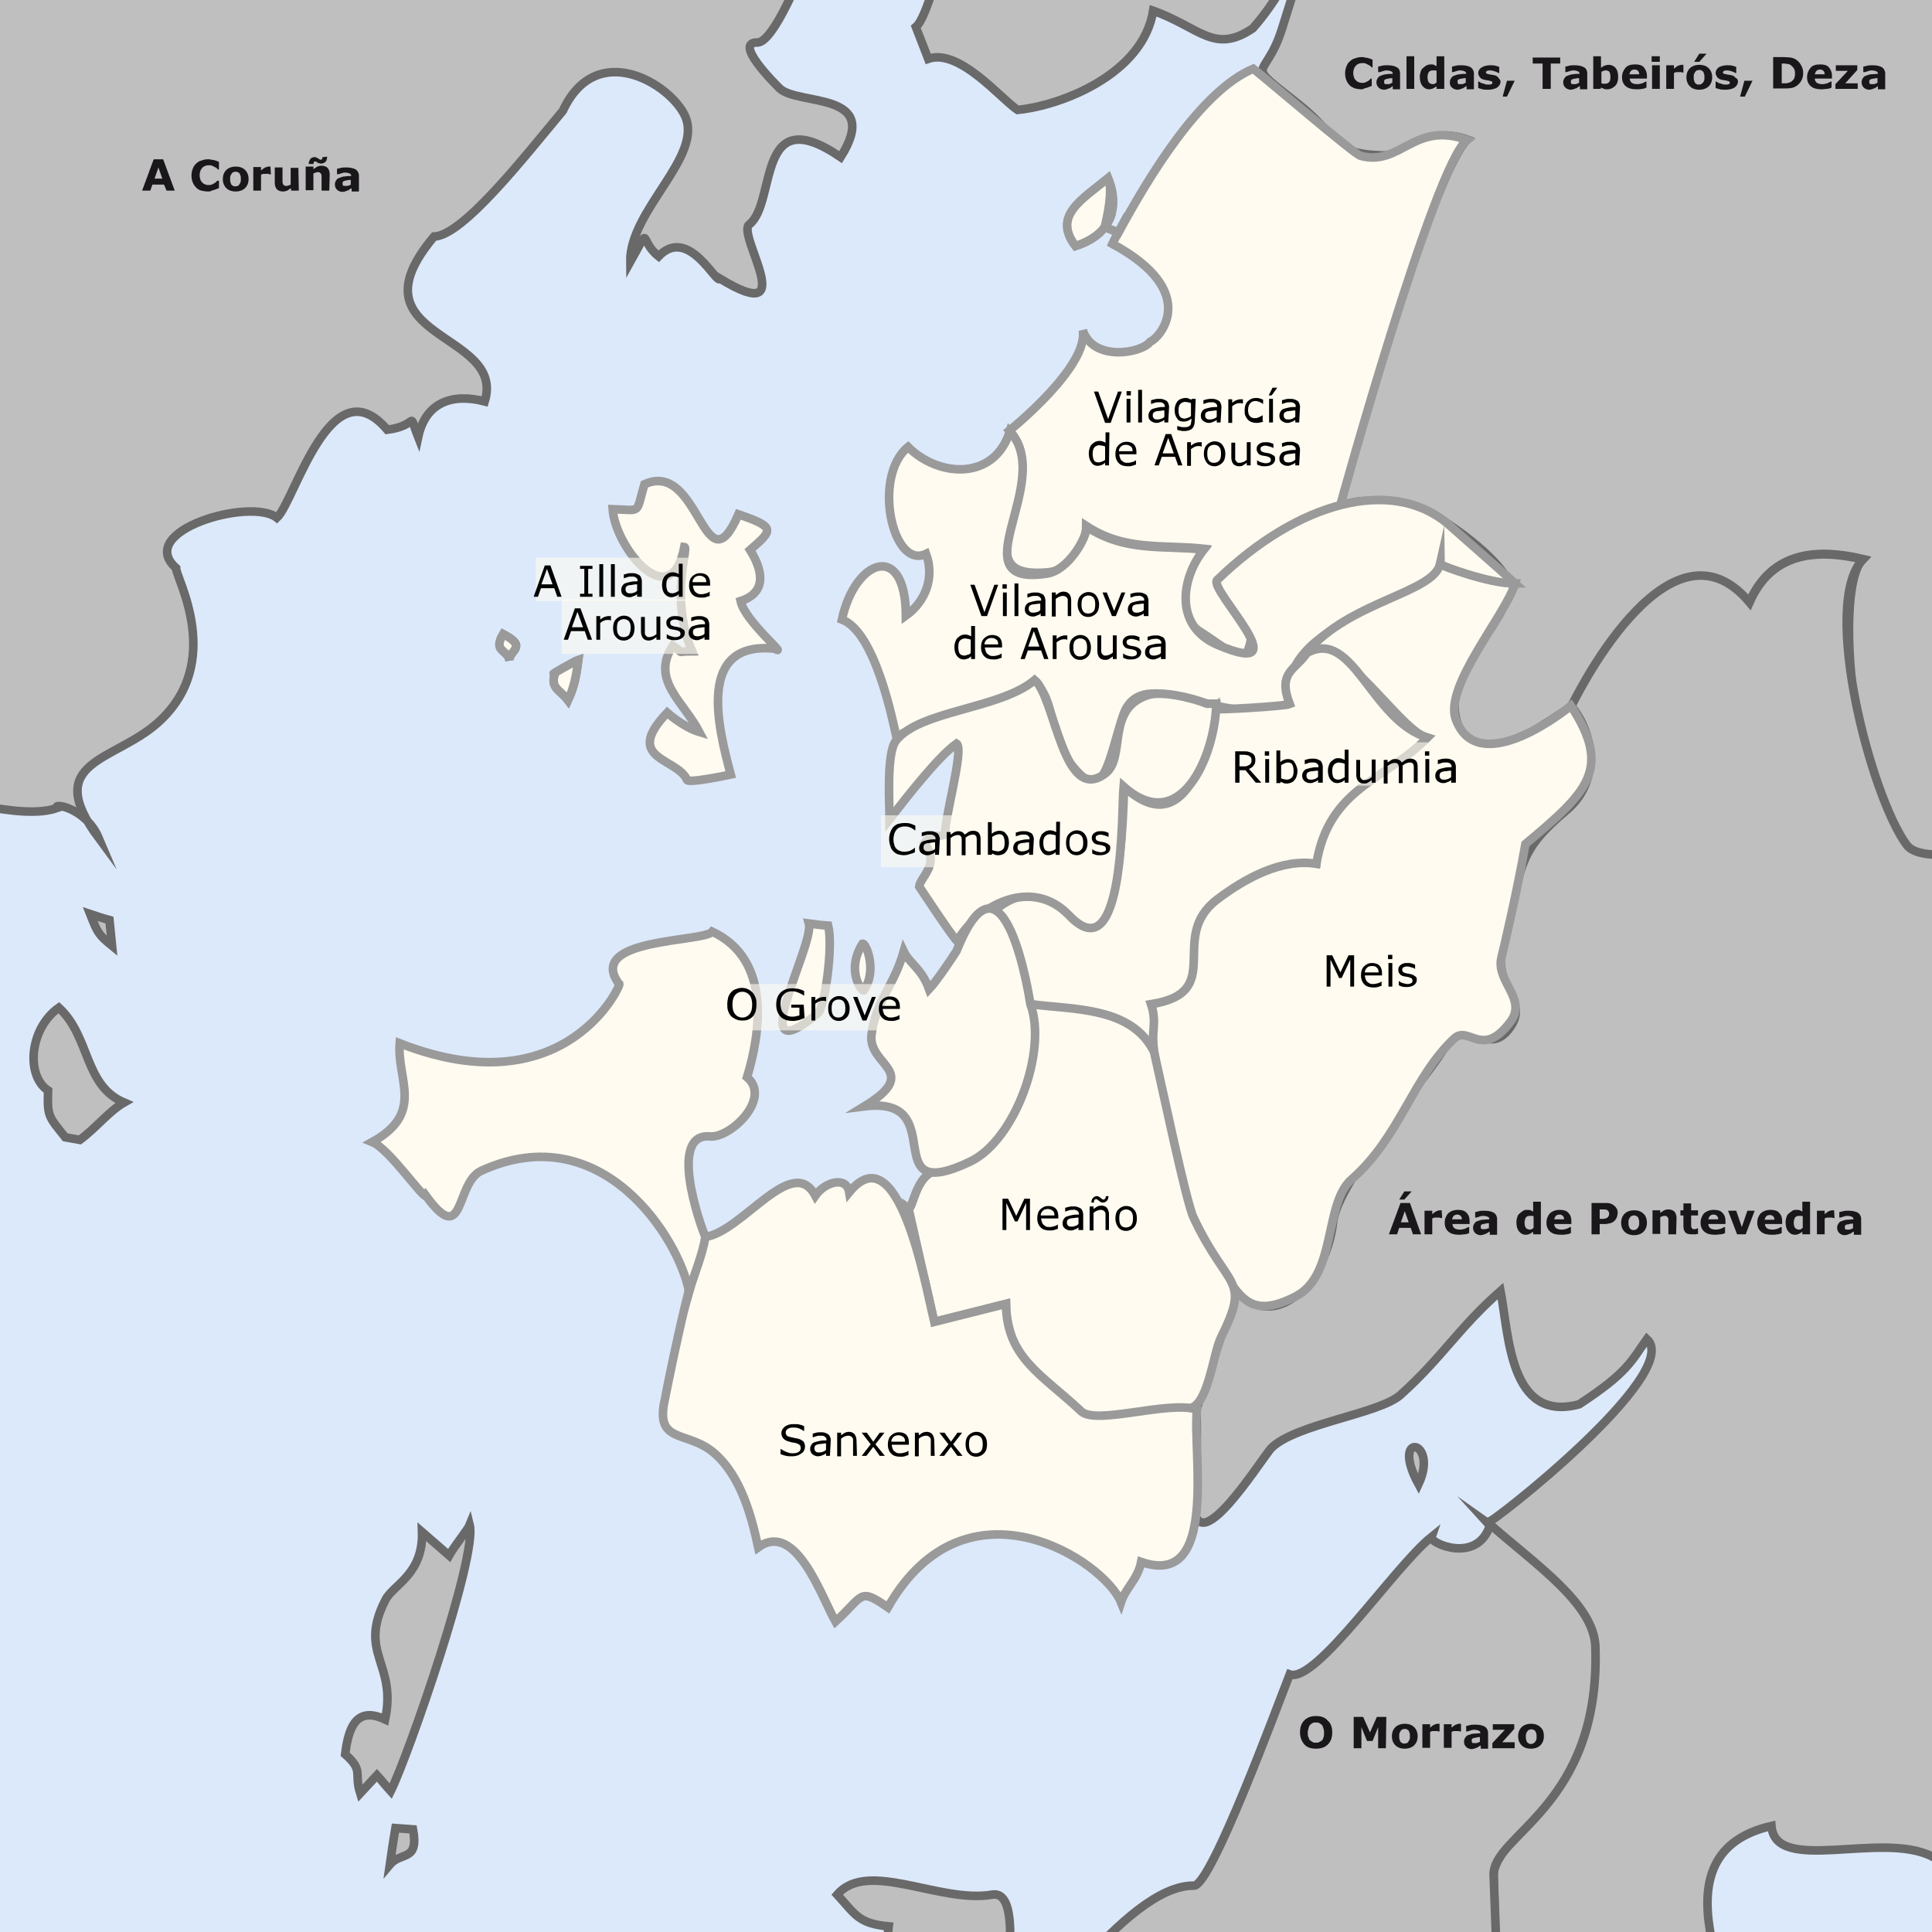 <svg xmlns="http://www.w3.org/2000/svg" xmlns:xlink="http://www.w3.org/1999/xlink" version="1.1" x="0px" y="0px" width="450px" height="450px" viewBox="0 0 450 450" style="enable-background:new 0 0 450 450;" xml:space="preserve">
<g id="Capa_10">
	<rect x="-17.8" y="-17.2" style="fill-rule:evenodd;clip-rule:evenodd;fill:#DCE9FB;" width="481.3" height="479.3"/>
</g>
<g id="provincies_x5F_joan_x5F_2">
	<path style="fill:#BFBFBF;stroke:#696969;stroke-width:2;stroke-miterlimit:10;" d="M199.8-40.8c-3.1,7.3-17.1,50.7-23.4,50.7   c-5.6-0.1,3.8,9.3,5.2,10.7c4.4,4.1,24,0.5,14.2,16c-19.9-13.6-14.8,10.7-21.3,15.7c-3,2.3,12.4,24.3-6.8,12.6   c-0.7,1.7-7.3-12.5-14.3-5.2c-4.8-3.8-1.5-7.8-6.6,1.3c-0.2-12.1,17.2-24.6,12.7-34.1c-3.5-7.4-20.6-17.9-28.4-1.1   c-9,10.8-23.3,29.1-30,29.3C80.8,79.2,118,77,112.9,93.5c-7.7-2-13.8,0.3-15.5,8.3c-2.6-6.6,0.5-2.7-7.2-1.7   C77,84.6,68.7,116.7,64.5,120.6c-6-4.8-33.2,3-23.5,11.7c-0.1,2.2,11.5,21.9-4.2,36c-10.3,9.2-27.2,8.8-13.8,26.9   c-3-7.1-10.9-8.3-9.7-7c-8.7,3-24.9-2.9-39.3-4.4c-10.8-1.1-5.4-26.3-5.4-35.5c0-58.5,0-117,0-175.6c0-13.9-1.5-12.9,12.3-12.9   c25.3-0.1,50.5-0.1,75.8-0.2C104.4-40.6,152.1-40.7,199.8-40.8L199.8-40.8z"/>
	<path style="fill:#BFBFBF;stroke:#696969;stroke-width:2;stroke-miterlimit:10;" d="M311.5-38.8c-3.1,15.1-9.2,33.6-19.7,45.4   c-9,6.1-12.3-0.2-23.2-4.1c-2.4,14.8-21.4,22.1-31.6,23.1c-4-2.7-13.6-14.4-20.8-11.9c-1-2.6-2.8-7.1-2.9-7.4   c5.2-4.3,13-51.3,16.1-51.1c24,2,47.9,4,71.9,5.9H311.5z"/>
	<path style="fill:#BFBFBF;stroke:#696969;stroke-width:2;stroke-miterlimit:10;" d="M25.5,214.3c0.2,2,0.4,4,0.6,6   c-3.2-2.6-3.4-3.1-5.1-7.4C22.5,213.4,24,213.9,25.5,214.3L25.5,214.3z"/>
	<path style="fill:#BFBFBF;stroke:#696969;stroke-width:2;stroke-miterlimit:10;" d="M18.6,265.5l-3.4-0.6c-3.9-4.9-4.2-4.8-4-10.9   c-5.2-3.4-4.4-14.4,2.5-19.3c7.4,6.8,5.8,18.1,15.2,22.1C25.4,258.8,22.3,262.8,18.6,265.5L18.6,265.5z"/>
</g>
<g id="Capa_11">
	<a xlink:href="A Coruna">
		<path style="fill:none;" d="M-23.5,100l-6,63.5l9.5,35l20-10l9.8,0.8l4.5-1.3l2.3,0.8l4.8,3.3l1,22.2l-8.7,20.6l-5.2,6.5l-0.6,3    c0,0,0,3.8,0.1,4.5s1.4,4.6,1.7,4.8s1.2,0.9,1.2,0.9s1.1,4.6,1.2,5s0.4,2.3,1.3,2.9s2.8,3,3.1,3.2s2.3,0.3,2.3,0.3    s3.3-2.8,3.6-2.8s4.1-3.8,4.1-3.8l3.3-2.5c0,0-3.5-1.8-4.1-2.4s-4.7-5.3-4.7-5.8s-1.1-3.3-1.2-4s-1.9-5.2-2.4-5.8    s-3.5-4.2-3.5-4.2l8.5-20.4l0.9,2.9l2.9,2.7c0,0,0.3-4.8,0.3-5.1s-4.1-0.5-4.1-0.5l-1-22.2c0,0-2.3-3.8-2.3-4s-1.2-3.5-1-4    s0.7-4.3,1.3-4.5s4.9-3.8,5.3-3.8s4.1-2.1,4.4-2.2s3.3-1.9,3.3-1.9s5-4.4,5.5-4.8s4.5-5.4,4.5-5.4s2.6-8.9,2.6-9.4s0-7.8-0.1-8.5    s-2.4-8-2.4-8l-2.5-6.4l0.8-4.5c0,0,4.3-2.9,4.9-3.1s9.9-3.4,10.5-3.4s5.9,0.8,5.9,0.8L65,120l7.8-15.4l4.4-6.1l5.5-2.4l4.8,0.5    l2.1,2.5c0,0,1.4,0.8,1.9,0.6s4.1-1.1,4.1-1.1s0.6,1.4,1.4,1.9s2.1-3.3,2.1-3.3l3.8-3.3c0,0,6.5-1.5,6.9-1.4s2,0.1,2.5,0.1    s1-2.4,1-2.4l-0.4-4l-3-3.3c0,0-4.8-3.8-5.1-3.9s-6-3.9-6-3.9L95.5,71l-0.8-3.5c0,0,1.1-3.5,1.3-4s1.9-3.9,1.9-3.9l3.3-4.6    c0,0,3.7-1.4,4.2-1.6s8-6.8,8-6.8s3.6-4.9,4-5.3s4.8-5.5,4.8-5.5l4.5-5c0,0,2.4-3.1,2.8-3.3s1.8-2.8,1.8-2.8l2.6-4    c0,0,2.5-2.3,3.3-2.8s5-1.8,5.5-1.8s6,1.1,6,1.1s6.1,2.6,6.4,3.4s4.1,5.9,4.1,5.9l1.1,3.5l-2.1,6.4l-5.9,9.3l-4.3,8.5l-1.4,4.4    l3.8-2.6l2.1,2.8h2.3c0,0,2.5-1.5,3-1.5s3.8,1.4,3.8,1.4l1.6,1.6l2.3,1.9l2,1.9l6.9,3.8l3.4,0.4l0.4-1.6l-1-4.3c0,0-1.3-3.6-1.3-4    s-1.1-4.5-1.1-4.5s0.4-2.6,0.9-2.9s1.3-1.3,1.4-1.6s1.1-5.1,1.1-5.1s0.9-3.1,1-3.5s1.9-4.4,1.9-4.4l2-3.1c0,0,3-1.4,3.6-1.4    s4.8,2,5,2.4s4.5,2.2,4.5,2.2l2.3-4.8l0.4-2.9c0,0-0.9-2.9-1.5-3.1s-3.9-1.5-4.6-1.8s-4.1-1.4-4.9-1.5s-4.8-1.3-4.8-1.3    s-2-2-2.3-2.4s-5.1-5.6-5.1-5.6s-1.1-3.5-0.8-3.5s2.9-0.4,2.9-0.4s2.6-2.5,3.1-3.1s4-8,4.5-8.5s4.4-10.4,4.6-10.8s30.8-2,30.8-2    l-5.3,17.8l-1.9,3.5c0,0,2.1,3,2.1,3.9s0.8,3.5,0.8,3.5s1.9-0.8,2.4-0.8s4.8,1.5,5.3,2s5.3,3,5.3,3s2.5,2.3,3.2,3.5    s4.6,4.3,4.6,4.3s4.5-0.5,5.2-1s6.8-2.5,7.7-2.7s10.5-5.5,10.5-5.5l3.8-4l3.2-5.5l1.3-4.5l4.7,2.3c0,0,5.8,3,6.3,3s5,1.3,5,1.3    l6.2-2l3.8-3.3l5.3-6.3l-6-7c0,0-59.2-17.2-60.8-16.8s-102,11.8-102.8,11.8s-62.8-2.3-62.8-2.3L-18-9.5L-23.5,100z"/>
	</a>
</g>
<g id="comarques_1">
	<a xlink:href="Caldas, Tabeiros, Deza">
		<path style="fill:#BFBFBF;stroke:#696969;stroke-width:2;stroke-miterlimit:10;" d="M525.8,181.8c-13.3,3-26.6,5.9-39.8,8.9    c-7.4,1.7-32.8,12.1-39.8,8.9c-13.2-5.9-20-61.5-12.3-69.4c-10.7-2.5-21.2-1.8-26.4,10c-16.3-14.4-25.7,3-36.1,16.3    c-7.8,10-1.2,5.5-13.8,13.5c-5.4,3.4-15.7,7.6-18.4-2.4c-3.1-11.8,12.3-22.3,12.3-31.4c0-1.3-3-6.6-14.4-14.3    c-3.2-2.2-18.2-7.9-25.1-3.7c0,0,20.5-76,29.7-85.7c-9.5-3.4-14.3,3.8-19.8,3.7c-12-0.4-9.6-4.1-19.4-11.9    c-13.3-10.6-7.8-5.1-3.9-17.6c4.3-13.6,8.5-27.2,12.8-40.8c5.8-18.6,16.3-11.2,35.2-9.8c32.7,2.5,65.4,5,98.1,7.5    c5.8,0.4,36.4-1.1,37.7,5.2c4.5,21.9,9,43.8,13.4,65.7C505.8,83.7,515.8,132.8,525.8,181.8L525.8,181.8z"/>
	</a>
	<a xlink:href="Pontevedra - Comarca">
		<path style="fill:#BFBFBF;stroke:#696969;stroke-width:2;stroke-miterlimit:10;" d="M517.8,432.5c-18.4,0.5-51.7,8.1-67.8-0.1    c-11.8-6-36.5,4.3-37.4-7.1c-27.8,6.4-9.1,39.1-4.1,56.6c-19.8,1.1-39.6,2.2-59.3,3.3c-0.4-16.2-0.9-32.3-1.3-48.5    c-0.1-5.4,11.8-15.2,14.5-20.5c6.1-12.1,12.5-27.2,5.4-39.7c-5.1-9-14.6-14.3-21.4-21.8c0.7,0.5,45.8-34.9,37.2-42.8    c-3.6,5-4.3,7.7-15.8,15.2c-16.2,4.3-16.3-16-18.3-26.4c-9.7,8.5-13.6,15.5-23.3,24.2c-4.9,4.4-24.2,6.7-30,12.3    c-2.1,2-20.4,32-17.9,8.5c0.7-6.4,0.4-17.5,0.4-17.5s6.2-18.4,9.3-27.6c9.6,10.3,21.1-2.9,22.5-16c1-9.5,23.7-36,25.9-40.6    c4.5-9.6,9.3,2.6,14.8-4c6-7.4-5-8.7-0.7-23.8c4.4-15.2,3.1-18,14.5-27.6c7.4-6.3,6.7-17.1,1-24.1c0,0,22.4-47,41.5-24.2    c5.2-11.8,15.7-12.5,26.4-10c-9.9,10.2,1.9,55.3,10.2,66.5c6.9,9.3,67.6-12.5,80.5-15.6C522.3,264.9,520.1,348.7,517.8,432.5    L517.8,432.5z"/>
	</a>
	<path style="fill:#BFBFBF;stroke:#696969;stroke-width:2;stroke-miterlimit:10;" d="M330.4,345.7   C323.6,333.2,335.3,335.2,330.4,345.7L330.4,345.7z"/>
	<path style="fill-rule:evenodd;clip-rule:evenodd;fill:#BFBFBF;stroke:#696969;stroke-width:2;stroke-miterlimit:10;" d="   M90.8,434.3c0.4-2.8,0.8-5.6,1.3-8.5c1.4,0.1,2.8,0.2,4.1,0.3C97.6,433.7,93.4,431.2,90.8,434.3L90.8,434.3z"/>
	<path style="fill-rule:evenodd;clip-rule:evenodd;fill:#BFBFBF;stroke:#696969;stroke-width:2;stroke-miterlimit:10;" d="   M83.9,417.7c-1.5-4.8,0.9-5.2-3.5-9.1c0.7-5.8,2.4-11.4,9.3-8.1c2.8-13.2-6.4-15.3,0.1-27.9c1.8-3.5,8.8-5.9,8.5-15.8   c2.1,1.8,4.2,3.7,6.3,5.5c1.1-2,4.4-6.1,4.8-7.1c1.8,7.3-14.2,53.5-18.4,62c-1.1-1.2-2.1-2.5-3.2-3.7   C86.5,414.9,85.2,416.3,83.9,417.7L83.9,417.7z"/>
	<path style="fill-rule:evenodd;clip-rule:evenodd;fill:#BFBFBF;stroke:#696969;stroke-width:2;stroke-miterlimit:10;" d="   M202.5,485.2c1.5-12.2,3-24.3,4.5-36.5c-7.1-0.7-7.7-2.7-12-7.4c7.1-8.3,23.8,2.1,36.1,0c7-1.2,3.1,20.2,3.2,25.7   C234.6,479.1,212.8,481.3,202.5,485.2L202.5,485.2z"/>
	<path style="fill-rule:evenodd;clip-rule:evenodd;fill:#BFBFBF;stroke:#696969;stroke-width:2;stroke-miterlimit:10;" d="   M228.5,485.8c10.9-11.7,33.7-46.8,49.6-46.6c4,0.1,19.5-42.1,22.3-49.2c6.1,2.2,24.3-25,33-32c-0.5,1.4,10.8,6.5,13.7-2.9   c10.7,9.4,24.2,18.5,24.5,28.5c1.2,37.3-24.1,43.7-23.7,53.2c0.6,16.8,1.3,33.5,1.9,50.3C309.4,486.7,268.9,486.3,228.5,485.8   L228.5,485.8z"/>
	<a xlink:href="O Morrazo">
		<path style="fill-rule:evenodd;clip-rule:evenodd;fill:none;" d="M348.3,451.8l0.3-3.3l-0.5-10.5v-2.7l2.2-4.7    c0,0,2.3-3.3,2.8-3.7s3.5-2.8,4-3.3s2.8-3.2,3.7-4.2s1.8-3,2.5-4s3.7-7.5,4.3-8.7s2.5-6.7,2.5-6.7s1.3-6.2,1.5-7.7    s-0.3-8.1-0.1-8.8s-0.3-4.7-0.4-5.3s-4.8-6.5-4.8-6.5l-6.2-5.5l-10.7-9.8l-2.4-1.4l-1.6,2.7c0,0-4.2,2.5-5,2.5s-5-0.3-5-0.3    l-2.8-1.5l-26.3,28.8l-3.3,2.3l-2.6,0.4l-9.8,24.8l-5.2,11.5l-5,9.7l-1.8,3l-4,0.5l-4.8,1.8l-7.2,5l-4,3.7l-6.7,6.3l-24.7,30    l-2.5-8l6.7-4.5l2.3-4l0.5-5.7c0,0,0.2-5.5,0.5-6.2s1-6.2,1-6.2s0.3-0.7,0-1.8s-1.8-8.3-1.8-8.3l-2.8-0.4l-3.5,0.2l-5.5-0.3    c0,0-6-0.8-7-0.8s-5.8-1.3-7-1.3s-6.7-0.5-6.7-0.5l-4.8,0.5l-1.6,2.3l2,2.7l2.7,2.8l3.7,1.2L96.4,429.9l-4.6-13.6l8.8-24.7l4.2-13    l4.5-19.5l-0.2-1.8l-3,3.3l-1.6,1.6l-3.3-2.6l-1.8-1l-2.2,3.5l-3.5,6.2l-4.2,3.5l-2.5,7.7l0.7,5.2l0.8,3.5c0,0,2,5.2,1.7,5.7    s-0.3,5.7-0.3,5.7l-1.5,1l-3.5-0.7l-2.3,1.8l-1.8,2.5l-0.7,3.7l1.2,1.7l1.5,1.8l0.2,4.3l0.9,2.1l3.9-4.2l4,2.8l4.6,13.6l-0.2-3.5    l-4-1l-1.4,8.9l3.9-2.6l1.7-1.8L203.3,448l2.5,0.7l0.3,5.2l-3.8,30.5l12-2.5l6.8-2.3l3.7-1.2l2.5,8l122.5,0.8L348.3,451.8z"/>
	</a>
</g>
<g id="esp_x5F_muni_x5F_1101">
	<a xlink:href="Vilagarcia de Arousa">
		<g>
			<a xlink:href="Villagarcia de Arousa ">
				<path style="fill-rule:evenodd;clip-rule:evenodd;fill:#FFFBF0;stroke:#9A9A9A;stroke-width:2;stroke-miterlimit:10;" d="      M260.5,54.1c0.7-1.3,1.4-2.7,2.2-4.1"/>
			</a>
		</g>
	</a>
	<a xlink:href="Vilagarcia de Arousa">
		<g>
			<path style="fill-rule:evenodd;clip-rule:evenodd;fill:#FFFBF0;stroke:#9A9A9A;stroke-width:2;stroke-miterlimit:10;" d="     M250.5,57.3c-5.3-7,1.4-10.7,7.6-15.8C260.9,48.3,258.8,54.6,250.5,57.3L250.5,57.3z"/>
			<a xlink:href="Vilagarca de Arousa">
				<path style="fill-rule:evenodd;clip-rule:evenodd;fill:#FFFBF0;stroke:#9A9A9A;stroke-width:2;stroke-miterlimit:10;" d="      M259,49.5c-0.3,1.2-0.9,2.4-1.7,3.4"/>
			</a>
			<a xlink:href="Vilagarca de Arousa">
				<path style="fill-rule:evenodd;clip-rule:evenodd;fill:#FFFBF0;stroke:#9A9A9A;stroke-width:2;stroke-miterlimit:10;" d="      M257.3,52.9c0.6-2.4,2-8.6,0.8-11.4c-6.3,5.1-12.9,8.8-7.6,15.8l0,0C253.6,56.3,255.9,54.8,257.3,52.9l3.2,1.2      c-0.5,0.9-1,1.8-1.4,2.7c20.9,11.3,10.8,22.1,8.8,22.8c-2,2.7-13.3,4.7-15.7-2.7c1.5,8.5-17.1,23.4-17.1,23.4      c10.7,11.4-12.7,35,8.9,33c7.4-0.7,9-8.1,9-10.8c9,5.9,17.7,4.3,27.3,5.3c-4.6,5.8-8,14.7-0.8,19.3c8.9,5.7,10.5,8.7,11.9,1.7      c1-5-8.7-12.4-6.4-14.8c0.6-0.6,21.5-14.9,27-15.7c0,0,22.1-79.9,29.7-85.7c-12.4-4.5-15.4,6.2-24.8,3.7      c-1.5-0.4-21.9-17.9-25-20.3l0,0c-12.4,5.3-24.4,25.3-31.4,38.2L257.3,52.9z"/>
			</a>
		</g>
	</a>
	<a xlink:href="Vilanova de Arousa">
		<g>
			<a xlink:href="Vilanova de Arousa">
				<path style="fill-rule:evenodd;clip-rule:evenodd;fill:#FFFBF0;stroke:#9A9A9A;stroke-width:2;stroke-miterlimit:10;" d="      M337.1,121.9c5.3,4.7,10.6,9.3,15.8,14c-6.1,0.1-10.9,0.2-17.5-3.3c-4,8.5-38,11.4-35.2,31.5c-15.1,6.3-34.4-10.7-38.7,2.8      c-3.7,11.4-4.4,21.5-12.8,10.1c-4.5-6.1-2.8-14.1-7.8-18.2c-9.2,7.6-23.1,7.1-32.1,12.9c-0.8-3.5-4.9-24.5-12.7-27.4      c3-14,14.8-18.5,14.9-0.9c4.6-3.3,6.7-8.9,4.7-14.4c-7.8,3.8-12.6-18-4.2-24.9c7.1,7.1,20.1,7.9,23.7-3.6      c10.8,11.5-12.6,36.4,8.7,33.1c4.9-0.8,9.2-8.2,9.2-10.9c9,5.9,17.7,4.3,27.3,5.3c-5.4,6.8-6.9,17.9,3.2,22.2      c19.9,8.5-2.3-13-0.1-15.1C302.4,116.8,324,111.1,337.1,121.9L337.1,121.9z"/>
			</a>
		</g>
	</a>
	<g>
		<a xlink:href="A Illa de Arousa">
			<path style="fill-rule:evenodd;clip-rule:evenodd;fill:#FFFBF0;stroke:#9A9A9A;stroke-width:2;stroke-miterlimit:10;" d="     M180.5,151.1c-18.3-1.9-13.3,18.1-10.3,29.3c0,0-10.2,2.2-10.2,1.2c-2.3-5.1-15-4.7-4.6-15.6c0,0,3.8,3.4,7.5,4.5     c-3.7-7.1-11.4-12.1-6.2-20.1c3.2,2.1,0.1,1.3,4.5,1.3c-5.3-12.3-0.7-24.2-1.8-24.3c-3.1,16.1-16.1,0.2-16.7-8.8     c6.9,0.2,5.3,1.3,7.4-5.8c12.9-5.9,13.9,25.3,21.9,7c8.7,3,8.1,3.6,2.7,8.3c3.7,5.9,3.1,10.2-2.2,11.9     C173.5,144.7,183.8,153.1,180.5,151.1L180.5,151.1z"/>
		</a>
	</g>
	<a xlink:href="Meis">
		<g>
			<a xlink:href="Meis">
				<path style="fill-rule:evenodd;clip-rule:evenodd;fill:#FFFBF0;stroke:#9A9A9A;stroke-width:2;stroke-miterlimit:10;" d="      M352.9,135.9c-2.3,7.5-16.7,24-13.8,31.7c5.4,14.4,26.8-3.2,26.8-3.2c9.7,14.8,3.8,20.1-10.6,32.2c-1.8,10.4-5,24.1-5.6,26.5      c-1.3,5.5,6.1,9.6,2.1,14.9c-6.6,8.8-9.7,0.7-13.1,3.9c-9.7,9.1-12.6,22.9-23.9,32.8c-6.5,5.7-3.4,22.4-13.1,27.3      c-11.5,5.9-13.2-1.1-18.8-8.6c-11.6-15.6-15-52.5-14.8-59.6c15.2-2,5.6-18.4,13.2-24.2c8.2-6.2,14.9-10.2,25.3-8.6      c1.6-22,21.4-23.7,25.2-29.4c-6.6-2.7-19.6-24-27.4-19.7c9.8-11.8,29.5-13.8,31-20.5C335.4,131.6,346.8,136,352.9,135.9      L352.9,135.9z"/>
			</a>
		</g>
	</a>
	<g>
		<path style="fill-rule:evenodd;clip-rule:evenodd;fill:#FFFBF0;stroke:#9A9A9A;stroke-width:2;stroke-miterlimit:10;" d="    M118.7,153.9c-0.4-2.7-4-2-1.5-6.2C123.2,150.8,118.3,151.5,118.7,153.9L118.7,153.9z"/>
		<path style="fill-rule:evenodd;clip-rule:evenodd;fill:#FFFBF0;stroke:#9A9A9A;stroke-width:2;stroke-miterlimit:10;" d="    M118.7,153.9c-0.4-2.7-4-2-1.5-6.2C123.2,150.8,118.3,151.5,118.7,153.9L118.7,153.9z"/>
	</g>
	<g>
		<path style="fill-rule:evenodd;clip-rule:evenodd;fill:#FFFBF0;stroke:#9A9A9A;stroke-width:2;stroke-miterlimit:10;" d="    M132.3,163.1c-2-2.6-4.2-2.8-3-6.3c-2,0.9,4.8-2.9,5.4-3.1C134.2,157.6,133.7,160.1,132.3,163.1L132.3,163.1z"/>
		<path style="fill-rule:evenodd;clip-rule:evenodd;fill:#FFFBF0;stroke:#9A9A9A;stroke-width:2;stroke-miterlimit:10;" d="    M132.3,163.1c-2-2.6-4.2-2.8-3-6.3c-2,0.9,4.8-2.9,5.4-3.1C134.2,157.6,133.7,160.1,132.3,163.1L132.3,163.1z"/>
	</g>
	<a xlink:href="Ribadumia">
		<g>
			<a xlink:href="Ribadumia">
				<path style="fill-rule:evenodd;clip-rule:evenodd;fill:#FFFBF0;stroke:#9A9A9A;stroke-width:2;stroke-miterlimit:10;" d="      M304.4,152.1c10.8-6,14.9,15.7,28.1,19.7c-9.8,10-22.9,11.5-25.9,29.4c-8-1.3-16.5,3.3-23.1,8.3c-11.7,8.9,2.3,21.6-15.4,24.4      c1.5,4.5-0.1,6.5,0.7,11.1c-3.9-7.9-22.7-11.4-28.4-9.7c-2.7-9.1-2.2-17.8-10.5-21.7c15.6-14.9,21.2,8.4,27,0.5      c4.7-6.4,4.9-30.9,4.9-30.9c16.9,15.8,21-18.1,21-18.1c-0.4,0.4,16.4-0.6,17.6-1.1C297.5,156.5,301.7,156.1,304.4,152.1      L304.4,152.1z"/>
			</a>
		</g>
	</a>
	<a xlink:href="Cambados">
		<g>
			<a xlink:href="Cambados">
				<path style="fill-rule:evenodd;clip-rule:evenodd;fill:#FFFBF0;stroke:#9A9A9A;stroke-width:2;stroke-miterlimit:10;" d="      M283.3,164.1c-0.4,12.2-8.4,30.8-21.6,19.1c-0.5,5.1,0.4,43.8-12.7,30c-8.6-9-21.1-2.5-26.1,6c-1.5-1.6-8.8-12.7-8.8-12.7      c0.2-2.2,5-5.2,1.2-10.1c2.3-3,1.5-1,4.9-2c-0.6-2.5,4.5-20,2.6-21.2c-4.1,2.9-11.1,11.8-15.6,17.6c0-3.3-0.8-15.4,1.5-18.3      c5.6-7.1,24.2-7.3,32.3-14.1c4.8,4,6.6,29.1,16.4,21.8c5-3.7,0-15.1,10-18.3c3.1-1,9.9,0.5,13.7,2H283.3z"/>
			</a>
		</g>
	</a>
	<a xlink:href="Meano">
		<g>
			<a xlink:href="Meano">
				<path style="fill-rule:evenodd;clip-rule:evenodd;fill:#FFFBF0;stroke:#9A9A9A;stroke-width:2;stroke-miterlimit:10;" d="      M268.8,245c1.7,7.4,7.5,35.1,9.2,38.6c8.1,17.2,13.4,13.8,6.4,27.9c-1.9,3.8-3.1,17-7.9,16.5c-5.2-0.5-16.8,3.8-19.4,3.3      c-10.7-2.2-22.6-13.7-22.8-27.6c-5.6,1.4-11.2,2.8-16.7,4.2c-2-8.8-4-17.6-6-26.5c1,0.7,1.6-7.8,6.5-8.7c24-4.2,22-38.8,22-38.8      C250.2,235.2,263.6,234.5,268.8,245L268.8,245z"/>
			</a>
		</g>
	</a>
	<a xlink:href="Sanxenxo">
		<g>
			<a xlink:href="Sanxenxo">
				<path style="fill-rule:evenodd;clip-rule:evenodd;fill:#FFFBF0;stroke:#9A9A9A;stroke-width:2;stroke-miterlimit:10;" d="      M164.3,288.1c8.7-1.3,20.3-19.6,25.6-9.6c2.3-3.3,7.3-4.6,7.9-0.8c11.5-14.1,17.7,21.4,19.8,30.2c5.6-1.4,11.2-2.8,16.7-4.2      c0.2,12.7,8.4,16.4,17.5,25c3.5,3.3,20.1-2.5,27-0.4c-1.1,10.1,5.1,41.8-13,35.5c-0.8,4.1-3.6,6-4.7,9.4      c-3.9-9.7-36.1-30.7-54.3,1.2c-6.8-4.7-5.5-2.8-12.2,3.3c-3.3-5.8-9.2-23.6-18-17.3c-1.5-6.9-3.9-16.5-10.3-22      c-6.2-5.3-13.7-2-11.5-12.2C154.8,326.3,160.4,297,164.3,288.1L164.3,288.1z"/>
			</a>
		</g>
	</a>
	<a xlink:href="O Grove">
		<g>
			<path style="fill-rule:evenodd;clip-rule:evenodd;fill:#FFFBF0;stroke:#9A9A9A;stroke-width:2;stroke-miterlimit:10;" d="     M201.2,230.6c0.1,1-4.5-4.1-0.3-10.8C201.7,219.5,204.4,226.2,201.2,230.6L201.2,230.6z"/>
			<path style="fill-rule:evenodd;clip-rule:evenodd;fill:#FFFBF0;stroke:#9A9A9A;stroke-width:2;stroke-miterlimit:10;" d="     M240,233.9c4,10.7-3.5,31.7-14.1,36.7c-22.2,10.5-4-15.5-24.6-12.9c13.6-8.3,0.7-9.4,1.7-16.8c1.1-8,5.2-11.2,7.5-19.3     c1.4,2.9,4.2,4,5.9,8.8c1.8-1.9,5.6-7.6,6.4-8.9C234,193.5,240,233.9,240,233.9z"/>
			<path style="fill-rule:evenodd;clip-rule:evenodd;fill:#FFFBF0;stroke:#9A9A9A;stroke-width:2;stroke-miterlimit:10;" d="     M192.9,215.6c1.2,4.9-0.8,19-2.4,20.4c-18,15-0.7-15.9-2.1-20.9C189.9,215.3,191.4,215.5,192.9,215.6L192.9,215.6z"/>
			<path style="fill-rule:evenodd;clip-rule:evenodd;fill:#FFFBF0;stroke:#9A9A9A;stroke-width:2;stroke-miterlimit:10;" d="     M164.3,288.1c-0.7,4.3-2.6,8.6-3.8,12.8c-2.2-12.2-20.2-41.1-48.4-28.2c-6.1,2.8-3.8,18.3-12.9,5.8c-0.5,0.9-8.5-10.9-12.5-12.5     c12.3-6.8,5.7-14.5,6.4-23c39.5,15.5,52.2-15,51.1-13.8c-8-10.8,19.8-9.7,21.7-12.2c13.9,6.5,11.2,23.7,8.1,33.9     c5.8,4.9-3.8,14.2-8.6,13.8C155.7,263.8,162.8,284.6,164.3,288.1L164.3,288.1z"/>
		</g>
	</a>
	<a xlink:href="A illa de Arousa">
		<path style="fill-rule:evenodd;clip-rule:evenodd;fill:none;" d="M150.8,112.2l-1.7,3.2l-0.7,3l-2.5,1l-2-0.5c0,0,0.2,5,0.3,5.5    s3.2,5.5,3.2,5.5l3,3.7c0,0,3.8,1.3,4.5,1.3s3.5-1.5,3.5-1.5s0.3,3.7,0.3,4.3s1,4.2,1,4.7s-0.5,3.8-0.5,3.8l-25,10.6l-3.6-1.3    l-1.8,2.2l-10.2-5.7l0.8-3.2l-3-1.3c0,0,0.3,2.8,0.3,3.3s1.8,1.2,1.8,1.2l10.2,5.7c0,0,1.3,2.8,1.8,3.3s0.8,2.1,1.6,2.1    s1.5-4.6,1.5-4.6l0.5-1.7l25-10.6l1.3,3.2l0.6,2.4l-3.1-0.2L157,151l-1.2,4l-0.8,2.5l2.5,4.7l3,6.2l1.3,1.8l-5.3-2.8l-1.3-0.3    l-4.3,5.2l1.3,2.6l1.4,1.8l3.1,1.6l2.3,1.5l1.2,2l4.8,0l5.4-1.2c0,0-1-2.7-1-3.5s-1.1-6.5-1.1-6.5s-0.5-3.1-0.5-3.6    s-0.3-3.8-0.3-4.5s0-4.6,0-4.6l4-5.1l4.8-1.1l4.4-0.3l-4.3-4.1l-2.1-4.1l-1.4-2.1l1.5-1.4l1.6-1.3l1-2.5v-3.1l-1-2.8l-0.4-1.6    l1.8-2.9l1.3-1.8l-1.8-1.3c0,0-1.5-1.3-1.9-1.3s-2.9-1.3-2.9-1.3s-1.2,3.1-1.5,3.4s-3.1,2.4-3.1,2.4s-1.9-1.1-2.3-1.8    s-1.9-2.4-1.9-2.4s-1.3-2.1-1.6-2.4s-1.8-2.4-2.1-2.9s-1.5-2.6-2-2.9s-4.4-1.1-4.4-1.1L150.8,112.2z"/>
	</a>
</g>
<g id="Capa_12">
	<a xlink:href="O Grove">
		<path style="fill-rule:evenodd;clip-rule:evenodd;fill:none;" d="M165.3,264.6l4.7-1.9l4.7-4.3l1.3-3.8l-1.8-4.8l1.5-5.3l0.5-6.4    l6.4,1.7l3.4-0.2l5-3.2l2.2-11.5l5.8,1.7l1.5,3h1.5l1.1-2.3l4.6,0.3l-3,7.7l-2,5c0,0,0.3,3.2,0.7,3.8s2,3.5,2,3.5l2.7,2.7l-1.3,3    l-4.8,4.2l5.5,0.3l2.7,1.8l2,3.7l1.8,5.5l0.3,3.5c0,0,1.8,1,2.8,0.8s6-0.8,6-0.8l5.3-2.8l3.8-3l3.2-5c0,0,2.8-5.7,3.2-6.2    s2.2-5.7,2.2-5.7s0.5-4.8,0.5-5.7s0.2-6.2,0.2-7.2s-1.7-8.2-1.7-8.2l-2.3-7l-3-7.7l-3.7-1.8c0,0-1.8,1.2-2.7,1.5s-2.8,2.7-3.3,3.7    s-1.8,4.5-1.8,4.5s-3.5,5.2-4.2,5.8s-2.2,3.1-2.2,3.1l-1.6-3.3l-2.2-3.2c0,0-2.2-5.7-2.2-3.3s-2.8,6.7-2.8,6.7l-4.6-0.3l-1.3-4.7    l-1.5-1l-1.3,5l-5.8-1.7l-0.2-8.5l-4-0.8l-0.3,2.2l-3.7,10l-2.5,7l0.1,5.1l-6.4-1.7l-0.7-8.9l-1.7-4.7l-3.7-5.2l-3.7-1.7l-5.8,1    l-10.2,1.8l-5.8,1.3l-1.2,2.2l-0.7,2.2c0,0,1.4,2.5,1.2,3.2s-0.9,2.8-0.9,2.8l-6,6.2l-5,3.8l-6,3.3l-8.5,1.5l-6.2,0.2h-6    l-11.8-3.7l-0.7,3.4l0.5,3.6l0.4,2.9l0.1,4.3l-1.9,4l-2,2.5l-2.5,1.1l-1.5,1.3l2.9,1.5l2.8,2.1l2.5,3.5l3,3.4l4.5,5l2.5,1.5    l1.9-0.8l2.1-4.3l2.1-3.8c0,0,1.5-1.6,1.7-1.9s10.1-2.9,10.1-2.9s2.9-0.5,3.6-0.4s4.6,0.9,5.1,1s6.3,1.1,6.3,1.1l4.9,2.6l5.4,5.3    l5.3,5.3l1.9,2.6c0,0,2.4,4.6,2.6,5s3.1,7.8,3.1,7.8l3.9-12.4l-2.8-9.8l-0.9-3l-0.3-5.1c0,0,0.5-3.9,0.9-4    S165.3,264.6,165.3,264.6z"/>
	</a>
</g>
<g id="bl">
	<rect x="124.8" y="129.9" style="opacity:0.6;fill:#FFFBF0;" width="44.4" height="10.1"/>
	<rect x="130.8" y="139.6" style="opacity:0.6;fill:#FFFBF0;" width="36.4" height="12.7"/>
	<rect x="293.5" y="172.9" style="opacity:0.6;fill:#FFFBF0;" width="44.4" height="10.1"/>
	<rect x="163.8" y="229.2" style="opacity:0.6;fill:#FFFBF0;" width="51" height="10.8"/>
	<rect x="205.2" y="189.9" style="opacity:0.6;fill:#FFFBF0;" width="51" height="12.1"/>
</g>
<g id="text_x5F_ciutats">
	<g>
		<g>
			<path d="M261.3,91.2l-2.6,7.3l-1.3,0l-2.6-7.3h1l2.3,6.4l2.3-6.4L261.3,91.2z"/>
			<path d="M263.4,92.1l-1,0l0-1l1,0L263.4,92.1z M263.3,98.4l-0.9,0l0-5.5l0.9,0L263.3,98.4z"/>
			<path d="M266,98.4h-0.9l0-7.6h0.9L266,98.4z"/>
			<path d="M272.1,98.4l-0.9,0v-0.6c-0.1,0.1-0.2,0.1-0.3,0.2c-0.1,0.1-0.3,0.2-0.4,0.2c-0.2,0.1-0.3,0.1-0.5,0.2s-0.4,0.1-0.7,0.1     c-0.5,0-0.9-0.2-1.3-0.5s-0.5-0.7-0.5-1.2c0-0.4,0.1-0.7,0.3-1c0.2-0.3,0.4-0.5,0.8-0.6c0.3-0.1,0.7-0.2,1.2-0.3s1-0.1,1.5-0.1     v-0.1c0-0.2,0-0.4-0.1-0.5s-0.2-0.2-0.3-0.3c-0.1-0.1-0.3-0.1-0.5-0.2c-0.2,0-0.4,0-0.6,0c-0.2,0-0.5,0-0.8,0.1     c-0.3,0.1-0.6,0.2-0.9,0.3h0v-0.9c0.2,0,0.4-0.1,0.8-0.2s0.7-0.1,1-0.1c0.4,0,0.7,0,1,0.1c0.3,0.1,0.5,0.2,0.7,0.3     c0.2,0.1,0.4,0.3,0.5,0.6c0.1,0.2,0.2,0.5,0.2,0.9L272.1,98.4z M271.2,97.1l0-1.5c-0.3,0-0.6,0-1,0.1c-0.4,0-0.7,0.1-0.9,0.1     c-0.3,0.1-0.5,0.2-0.6,0.3c-0.2,0.2-0.2,0.4-0.2,0.7c0,0.3,0.1,0.5,0.3,0.7s0.5,0.2,0.9,0.2c0.3,0,0.6-0.1,0.9-0.2     S271,97.3,271.2,97.1z"/>
			<path d="M278.3,97.8c0,0.9-0.2,1.6-0.6,2c-0.4,0.4-1.1,0.6-1.9,0.6c-0.3,0-0.6,0-0.8-0.1c-0.3,0-0.5-0.1-0.8-0.2v-0.9h0     c0.1,0.1,0.4,0.1,0.7,0.2s0.7,0.1,1,0.1c0.3,0,0.6,0,0.8-0.1s0.4-0.2,0.5-0.3c0.1-0.1,0.2-0.3,0.2-0.5s0.1-0.4,0.1-0.6v-0.5     c-0.3,0.2-0.5,0.4-0.8,0.5c-0.3,0.1-0.6,0.2-1,0.2c-0.7,0-1.2-0.2-1.5-0.7c-0.4-0.5-0.6-1.1-0.6-2c0-0.5,0.1-0.9,0.2-1.2     s0.3-0.6,0.5-0.9c0.2-0.2,0.5-0.4,0.8-0.5c0.3-0.1,0.6-0.2,0.9-0.2c0.3,0,0.6,0,0.8,0.1c0.2,0.1,0.4,0.2,0.7,0.3l0.1-0.2l0.9,0     L278.3,97.8z M277.4,96.9l0-3c-0.2-0.1-0.5-0.2-0.7-0.2c-0.2,0-0.4-0.1-0.6-0.1c-0.5,0-0.9,0.2-1.2,0.5c-0.3,0.3-0.4,0.8-0.4,1.5     c0,0.6,0.1,1.1,0.3,1.4s0.6,0.5,1.1,0.5c0.3,0,0.5-0.1,0.8-0.2S277.2,97.1,277.4,96.9z"/>
			<path d="M284.3,98.4l-0.9,0v-0.6c-0.1,0.1-0.2,0.1-0.3,0.2c-0.1,0.1-0.3,0.2-0.4,0.2c-0.2,0.1-0.3,0.1-0.5,0.2s-0.4,0.1-0.7,0.1     c-0.5,0-0.9-0.2-1.3-0.5s-0.5-0.7-0.5-1.2c0-0.4,0.1-0.7,0.3-1c0.2-0.3,0.4-0.5,0.8-0.6c0.3-0.1,0.7-0.2,1.2-0.3     c0.5-0.1,1-0.1,1.5-0.1v-0.1c0-0.2,0-0.4-0.1-0.5s-0.2-0.2-0.3-0.3c-0.1-0.1-0.3-0.1-0.5-0.2c-0.2,0-0.4,0-0.6,0     c-0.2,0-0.5,0-0.8,0.1s-0.6,0.2-0.9,0.3h0v-0.9c0.2,0,0.4-0.1,0.8-0.2s0.7-0.1,1-0.1c0.4,0,0.7,0,1,0.1c0.3,0.1,0.5,0.2,0.7,0.3     c0.2,0.1,0.4,0.3,0.5,0.6c0.1,0.2,0.2,0.5,0.2,0.9L284.3,98.4z M283.4,97.1l0-1.5c-0.3,0-0.6,0-1,0.1c-0.4,0-0.7,0.1-0.9,0.1     c-0.3,0.1-0.5,0.2-0.6,0.3c-0.2,0.2-0.2,0.4-0.2,0.7c0,0.3,0.1,0.5,0.3,0.7s0.5,0.2,0.9,0.2c0.3,0,0.6-0.1,0.9-0.2     S283.2,97.3,283.4,97.1z"/>
			<path d="M289.5,94L289.5,94c-0.2,0-0.3-0.1-0.4-0.1c-0.1,0-0.3,0-0.5,0c-0.3,0-0.6,0.1-0.8,0.2s-0.5,0.3-0.8,0.5l0,3.9l-0.9,0     l0-5.5l0.9,0v0.8c0.4-0.3,0.7-0.5,1-0.6c0.3-0.1,0.6-0.2,0.9-0.2c0.2,0,0.3,0,0.3,0c0.1,0,0.2,0,0.3,0V94z"/>
			<path d="M294.4,98.1c-0.3,0.1-0.6,0.3-0.9,0.3c-0.3,0.1-0.6,0.1-0.9,0.1c-0.4,0-0.8-0.1-1.1-0.2s-0.6-0.3-0.8-0.5     c-0.2-0.2-0.4-0.5-0.6-0.9s-0.2-0.8-0.2-1.3c0-0.9,0.2-1.6,0.7-2.1c0.5-0.5,1.1-0.8,1.9-0.8c0.3,0,0.6,0,0.9,0.1     c0.3,0.1,0.6,0.2,0.8,0.3v1h0c-0.3-0.2-0.6-0.4-0.9-0.5s-0.6-0.2-0.9-0.2c-0.5,0-0.9,0.2-1.2,0.5c-0.3,0.4-0.5,0.9-0.5,1.5     c0,0.7,0.1,1.2,0.4,1.5c0.3,0.4,0.7,0.5,1.2,0.5c0.2,0,0.4,0,0.6-0.1s0.4-0.1,0.5-0.2c0.1-0.1,0.3-0.1,0.4-0.2s0.2-0.1,0.3-0.2h0     V98.1z"/>
			<path d="M297.5,90.3l-1.3,1.8h-0.7l0.9-1.8L297.5,90.3z M296.5,98.4h-0.9l0-5.5h0.9L296.5,98.4z"/>
			<path d="M302.6,98.4h-0.9v-0.6c-0.1,0.1-0.2,0.1-0.3,0.2c-0.1,0.1-0.3,0.2-0.4,0.2c-0.2,0.1-0.3,0.1-0.5,0.2s-0.4,0.1-0.7,0.1     c-0.5,0-0.9-0.2-1.3-0.5s-0.5-0.7-0.5-1.2c0-0.4,0.1-0.7,0.3-1c0.2-0.3,0.4-0.5,0.8-0.6c0.3-0.1,0.7-0.2,1.2-0.3s1-0.1,1.5-0.1     v-0.1c0-0.2,0-0.4-0.1-0.5s-0.2-0.2-0.3-0.3c-0.1-0.1-0.3-0.1-0.5-0.2c-0.2,0-0.4,0-0.6,0c-0.2,0-0.5,0-0.8,0.1s-0.6,0.2-0.9,0.3     h0v-0.9c0.2,0,0.4-0.1,0.8-0.2c0.3-0.1,0.7-0.1,1-0.1c0.4,0,0.7,0,1,0.1c0.3,0.1,0.5,0.2,0.7,0.3c0.2,0.1,0.4,0.3,0.5,0.6     c0.1,0.2,0.2,0.5,0.2,0.9L302.6,98.4z M301.7,97.1l0-1.5c-0.3,0-0.6,0-1,0.1c-0.4,0-0.7,0.1-0.9,0.1c-0.3,0.1-0.5,0.2-0.6,0.3     c-0.2,0.2-0.2,0.4-0.2,0.7c0,0.3,0.1,0.5,0.3,0.7s0.5,0.2,0.9,0.2c0.3,0,0.6-0.1,0.9-0.2C301.2,97.4,301.4,97.3,301.7,97.1z"/>
		</g>
		<g>
			<path d="M258.3,108.4h-0.9v-0.6c-0.3,0.2-0.5,0.4-0.8,0.5c-0.3,0.1-0.6,0.2-0.9,0.2c-0.7,0-1.2-0.3-1.5-0.8     c-0.4-0.5-0.6-1.2-0.6-2.1c0-0.5,0.1-0.9,0.2-1.2c0.1-0.4,0.3-0.7,0.5-0.9c0.2-0.2,0.5-0.4,0.8-0.6c0.3-0.1,0.6-0.2,0.9-0.2     c0.3,0,0.5,0,0.8,0.1c0.2,0.1,0.5,0.2,0.7,0.3v-2.4h0.9L258.3,108.4z M257.4,107.1l0-3.1c-0.2-0.1-0.5-0.2-0.7-0.2     c-0.2,0-0.4-0.1-0.6-0.1c-0.5,0-0.9,0.2-1.2,0.5c-0.3,0.4-0.4,0.9-0.4,1.5c0,0.6,0.1,1.1,0.3,1.5s0.6,0.5,1.1,0.5     c0.3,0,0.5-0.1,0.8-0.2S257.2,107.3,257.4,107.1z"/>
			<path d="M264.7,105.8l-4,0c0,0.3,0.1,0.6,0.2,0.9s0.2,0.5,0.4,0.6c0.2,0.2,0.4,0.3,0.6,0.4c0.2,0.1,0.5,0.1,0.8,0.1     c0.4,0,0.7-0.1,1.1-0.2s0.6-0.3,0.8-0.4h0v1c-0.3,0.1-0.6,0.2-0.9,0.3s-0.7,0.1-1,0.1c-0.9,0-1.6-0.2-2.1-0.7     c-0.5-0.5-0.8-1.2-0.8-2.1c0-0.9,0.2-1.6,0.7-2.1c0.5-0.5,1.1-0.8,1.9-0.8c0.7,0,1.3,0.2,1.7,0.6c0.4,0.4,0.6,1,0.6,1.8V105.8z      M263.8,105.1c0-0.5-0.1-0.9-0.4-1.1s-0.6-0.4-1.1-0.4c-0.5,0-0.9,0.1-1.2,0.4c-0.3,0.3-0.5,0.6-0.5,1.1L263.8,105.1z"/>
			<path d="M275.4,108.4h-1l-0.7-2l-3.1,0l-0.7,2l-1,0l2.6-7.3h1.3L275.4,108.4z M273.4,105.6l-1.3-3.6l-1.3,3.6L273.4,105.6z"/>
			<path d="M279.9,104L279.9,104c-0.2,0-0.3-0.1-0.4-0.1c-0.1,0-0.3,0-0.5,0c-0.3,0-0.6,0.1-0.8,0.2s-0.5,0.3-0.8,0.5l0,3.9h-0.9     l0-5.5h0.9v0.8c0.4-0.3,0.7-0.5,1-0.6s0.6-0.2,0.9-0.2c0.2,0,0.3,0,0.3,0c0.1,0,0.2,0,0.3,0V104z"/>
			<path d="M285.4,105.7c0,0.9-0.2,1.6-0.7,2.1s-1.1,0.8-1.8,0.8c-0.8,0-1.4-0.3-1.8-0.8s-0.7-1.2-0.7-2.1s0.2-1.6,0.7-2.1     c0.5-0.5,1.1-0.8,1.8-0.8c0.8,0,1.4,0.3,1.8,0.8C285.1,104.1,285.4,104.8,285.4,105.7z M284.4,105.7c0-0.7-0.1-1.2-0.4-1.6     c-0.3-0.3-0.7-0.5-1.2-0.5c-0.5,0-0.9,0.2-1.2,0.5c-0.3,0.3-0.4,0.9-0.4,1.6c0,0.7,0.1,1.2,0.4,1.6c0.3,0.4,0.7,0.5,1.2,0.5     c0.5,0,0.9-0.2,1.2-0.5C284.3,106.9,284.4,106.4,284.4,105.7z"/>
			<path d="M291.3,108.4h-0.9v-0.6c-0.3,0.2-0.6,0.4-0.9,0.6s-0.6,0.2-0.9,0.2c-0.6,0-1-0.2-1.3-0.5s-0.5-0.9-0.5-1.5l0-3.5h0.9     l0,3.1c0,0.3,0,0.5,0,0.7s0.1,0.4,0.2,0.5c0.1,0.1,0.2,0.2,0.3,0.3c0.1,0.1,0.3,0.1,0.6,0.1c0.2,0,0.5-0.1,0.8-0.2     c0.3-0.1,0.5-0.3,0.8-0.5l0-4.1h0.9L291.3,108.4z"/>
			<path d="M297,106.9c0,0.5-0.2,0.9-0.6,1.2c-0.4,0.3-1,0.5-1.7,0.5c-0.4,0-0.8,0-1.1-0.1s-0.6-0.2-0.8-0.3v-1h0     c0.3,0.2,0.6,0.4,1,0.5s0.7,0.2,1,0.2c0.4,0,0.7-0.1,0.9-0.2s0.3-0.3,0.3-0.6c0-0.2-0.1-0.4-0.2-0.5s-0.4-0.2-0.7-0.3     c-0.1,0-0.3-0.1-0.5-0.1c-0.2,0-0.4-0.1-0.6-0.1c-0.5-0.1-0.8-0.3-1-0.6s-0.3-0.5-0.3-0.9c0-0.2,0-0.4,0.1-0.6     c0.1-0.2,0.2-0.4,0.4-0.5c0.2-0.2,0.4-0.3,0.7-0.4c0.3-0.1,0.6-0.1,0.9-0.1c0.3,0,0.7,0,1,0.1c0.3,0.1,0.6,0.2,0.8,0.3v1h0     c-0.2-0.2-0.5-0.3-0.9-0.4c-0.3-0.1-0.7-0.2-1-0.2c-0.3,0-0.6,0.1-0.8,0.2c-0.2,0.1-0.3,0.3-0.3,0.6c0,0.2,0.1,0.4,0.2,0.5     c0.1,0.1,0.4,0.2,0.7,0.3c0.2,0,0.4,0.1,0.6,0.1s0.4,0.1,0.5,0.1c0.4,0.1,0.8,0.3,1,0.5C296.9,106.1,297,106.5,297,106.9z"/>
			<path d="M302.6,108.4h-0.9v-0.6c-0.1,0.1-0.2,0.1-0.3,0.2c-0.1,0.1-0.3,0.2-0.4,0.2c-0.2,0.1-0.3,0.1-0.5,0.2s-0.4,0.1-0.7,0.1     c-0.5,0-0.9-0.2-1.3-0.5s-0.5-0.7-0.5-1.2c0-0.4,0.1-0.7,0.3-1c0.2-0.3,0.4-0.5,0.8-0.6c0.3-0.1,0.7-0.2,1.2-0.3s1-0.1,1.5-0.1     l0-0.1c0-0.2,0-0.4-0.1-0.5s-0.2-0.2-0.3-0.3c-0.1-0.1-0.3-0.1-0.5-0.2c-0.2,0-0.4,0-0.6,0c-0.2,0-0.5,0-0.8,0.1     s-0.6,0.2-0.9,0.3h0v-0.9c0.2,0,0.4-0.1,0.8-0.2c0.3-0.1,0.7-0.1,1-0.1c0.4,0,0.7,0,1,0.1c0.3,0.1,0.5,0.2,0.7,0.3     c0.2,0.1,0.4,0.3,0.5,0.6c0.1,0.2,0.2,0.5,0.2,0.9L302.6,108.4z M301.7,107.1v-1.5c-0.3,0-0.6,0-1,0.1c-0.4,0-0.7,0.1-0.9,0.1     c-0.3,0.1-0.5,0.2-0.6,0.3s-0.2,0.4-0.2,0.7c0,0.3,0.1,0.5,0.3,0.7s0.5,0.2,0.9,0.2c0.3,0,0.6-0.1,0.9-0.2     C301.2,107.4,301.4,107.3,301.7,107.1z"/>
		</g>
	</g>
	<g>
		<g>
			<path d="M213.1,198.5c-0.2,0.1-0.3,0.2-0.5,0.2c-0.1,0.1-0.3,0.1-0.6,0.2c-0.2,0.1-0.4,0.1-0.6,0.2c-0.2,0-0.5,0.1-0.8,0.1     c-0.5,0-1-0.1-1.4-0.2s-0.8-0.4-1.1-0.7c-0.3-0.3-0.6-0.7-0.7-1.2c-0.2-0.5-0.3-1-0.3-1.7c0-0.6,0.1-1.1,0.3-1.6     c0.2-0.5,0.4-0.9,0.7-1.2c0.3-0.3,0.7-0.6,1.1-0.7s0.9-0.2,1.5-0.2c0.4,0,0.8,0,1.2,0.1c0.4,0.1,0.8,0.3,1.3,0.5l0,1.1h-0.1     c-0.4-0.3-0.8-0.6-1.2-0.7c-0.4-0.2-0.8-0.2-1.3-0.2c-0.4,0-0.7,0.1-1,0.2s-0.6,0.3-0.8,0.6c-0.2,0.2-0.4,0.6-0.5,0.9     c-0.1,0.4-0.2,0.8-0.2,1.3c0,0.5,0.1,1,0.2,1.3c0.1,0.4,0.3,0.7,0.5,0.9c0.2,0.2,0.5,0.4,0.8,0.5c0.3,0.1,0.6,0.2,1,0.2     c0.5,0,0.9-0.1,1.3-0.2c0.4-0.2,0.8-0.4,1.1-0.7h0.1V198.5z"/>
			<path d="M218.7,199.1l-0.9,0v-0.6c-0.1,0.1-0.2,0.1-0.3,0.2s-0.3,0.2-0.4,0.2c-0.2,0.1-0.3,0.1-0.5,0.2s-0.4,0.1-0.7,0.1     c-0.5,0-0.9-0.2-1.3-0.5s-0.5-0.7-0.5-1.2c0-0.4,0.1-0.7,0.3-1s0.4-0.5,0.8-0.6c0.3-0.1,0.7-0.2,1.2-0.3c0.5-0.1,1-0.1,1.5-0.1     v-0.1c0-0.2,0-0.4-0.1-0.5s-0.2-0.2-0.3-0.3c-0.1-0.1-0.3-0.1-0.5-0.2c-0.2,0-0.4,0-0.6,0c-0.2,0-0.5,0-0.8,0.1s-0.6,0.2-0.9,0.3     h0v-0.9c0.2,0,0.4-0.1,0.8-0.2s0.7-0.1,1-0.1c0.4,0,0.7,0,1,0.1s0.5,0.2,0.7,0.3c0.2,0.1,0.4,0.3,0.5,0.6     c0.1,0.2,0.2,0.5,0.2,0.9L218.7,199.1z M217.8,197.7l0-1.5c-0.3,0-0.6,0-1,0.1s-0.7,0.1-0.9,0.1c-0.3,0.1-0.5,0.2-0.6,0.3     s-0.2,0.4-0.2,0.7c0,0.3,0.1,0.5,0.3,0.7s0.5,0.2,0.9,0.2c0.3,0,0.6-0.1,0.9-0.2S217.5,197.9,217.8,197.7z"/>
			<path d="M228.4,199.1h-0.9l0-3.1c0-0.2,0-0.5,0-0.7s-0.1-0.4-0.1-0.5c-0.1-0.1-0.2-0.2-0.3-0.3c-0.1-0.1-0.3-0.1-0.6-0.1     c-0.3,0-0.5,0.1-0.8,0.2c-0.3,0.1-0.5,0.3-0.8,0.5c0,0.1,0,0.2,0,0.3c0,0.1,0,0.2,0,0.3l0,3.5l-0.9,0l0-3.1c0-0.2,0-0.5,0-0.7     c0-0.2-0.1-0.4-0.1-0.5c-0.1-0.1-0.2-0.2-0.3-0.3c-0.1-0.1-0.3-0.1-0.6-0.1c-0.3,0-0.5,0.1-0.8,0.2c-0.3,0.1-0.5,0.3-0.8,0.5     l0,4.1l-0.9,0l0-5.5l0.9,0v0.6c0.3-0.2,0.6-0.4,0.9-0.6c0.3-0.1,0.6-0.2,0.9-0.2c0.4,0,0.7,0.1,0.9,0.2s0.5,0.4,0.6,0.6     c0.4-0.3,0.7-0.5,1-0.7c0.3-0.1,0.6-0.2,1-0.2c0.6,0,1,0.2,1.3,0.5c0.3,0.4,0.4,0.9,0.4,1.5L228.4,199.1z"/>
			<path d="M235,196.3c0,0.5-0.1,0.9-0.2,1.2c-0.1,0.4-0.3,0.7-0.5,0.9c-0.2,0.3-0.5,0.5-0.8,0.6s-0.6,0.2-0.9,0.2     c-0.3,0-0.6,0-0.8-0.1s-0.5-0.2-0.7-0.3l-0.1,0.3h-0.9l0-7.6l0.9,0l0,2.7c0.3-0.2,0.5-0.4,0.8-0.5c0.3-0.1,0.6-0.2,1-0.2     c0.6,0,1.2,0.2,1.5,0.7C234.8,194.7,235,195.4,235,196.3z M234,196.3c0-0.7-0.1-1.1-0.3-1.5s-0.6-0.5-1-0.5     c-0.3,0-0.5,0.1-0.8,0.2c-0.3,0.1-0.5,0.3-0.8,0.4v3.1c0.3,0.1,0.5,0.2,0.7,0.2c0.2,0,0.4,0.1,0.6,0.1c0.5,0,0.9-0.2,1.2-0.5     C233.9,197.6,234,197,234,196.3z"/>
			<path d="M240.6,199.1h-0.9v-0.6c-0.1,0.1-0.2,0.1-0.3,0.2c-0.1,0.1-0.3,0.2-0.4,0.2c-0.2,0.1-0.3,0.1-0.5,0.2s-0.4,0.1-0.7,0.1     c-0.5,0-0.9-0.2-1.3-0.5s-0.5-0.7-0.5-1.2c0-0.4,0.1-0.7,0.3-1c0.2-0.3,0.4-0.5,0.8-0.6c0.3-0.1,0.7-0.2,1.2-0.3s1-0.1,1.5-0.1     v-0.1c0-0.2,0-0.4-0.1-0.5c-0.1-0.1-0.2-0.2-0.3-0.3c-0.1-0.1-0.3-0.1-0.5-0.2c-0.2,0-0.4,0-0.6,0c-0.2,0-0.5,0-0.8,0.1     c-0.3,0.1-0.6,0.2-0.9,0.3h0l0-0.9c0.2,0,0.4-0.1,0.8-0.2c0.3-0.1,0.7-0.1,1-0.1c0.4,0,0.7,0,1,0.1c0.3,0.1,0.5,0.2,0.7,0.3     c0.2,0.1,0.4,0.3,0.5,0.6c0.1,0.2,0.2,0.5,0.2,0.9L240.6,199.1z M239.7,197.7v-1.5c-0.3,0-0.6,0-1,0.1c-0.4,0-0.7,0.1-0.9,0.1     c-0.3,0.1-0.5,0.2-0.6,0.3s-0.2,0.4-0.2,0.7c0,0.3,0.1,0.5,0.3,0.7c0.2,0.2,0.5,0.2,0.9,0.2c0.3,0,0.6-0.1,0.9-0.2     C239.3,198.1,239.5,197.9,239.7,197.7z"/>
			<path d="M246.8,199.1l-0.9,0v-0.6c-0.3,0.2-0.5,0.4-0.8,0.5s-0.6,0.2-0.9,0.2c-0.7,0-1.2-0.3-1.5-0.8c-0.4-0.5-0.6-1.2-0.6-2.1     c0-0.5,0.1-0.9,0.2-1.2s0.3-0.7,0.5-0.9c0.2-0.2,0.5-0.4,0.8-0.6c0.3-0.1,0.6-0.2,0.9-0.2c0.3,0,0.5,0,0.8,0.1     c0.2,0.1,0.5,0.2,0.7,0.3v-2.4l0.9,0L246.8,199.1z M245.9,197.7v-3.1c-0.2-0.1-0.5-0.2-0.7-0.2c-0.2,0-0.4-0.1-0.6-0.1     c-0.5,0-0.9,0.2-1.2,0.5c-0.3,0.4-0.4,0.9-0.4,1.5c0,0.6,0.1,1.1,0.3,1.5c0.2,0.3,0.6,0.5,1.1,0.5c0.3,0,0.5-0.1,0.8-0.2     C245.4,198.1,245.7,197.9,245.9,197.7z"/>
			<path d="M253.3,196.3c0,0.9-0.2,1.6-0.7,2.1c-0.5,0.5-1.1,0.8-1.8,0.8c-0.8,0-1.4-0.3-1.8-0.8c-0.5-0.5-0.7-1.2-0.7-2.1     s0.2-1.6,0.7-2.1c0.5-0.5,1.1-0.8,1.8-0.8c0.8,0,1.4,0.3,1.8,0.8C253.1,194.8,253.3,195.5,253.3,196.3z M252.3,196.3     c0-0.7-0.1-1.2-0.4-1.6c-0.3-0.3-0.7-0.5-1.2-0.5c-0.5,0-0.9,0.2-1.2,0.5c-0.3,0.3-0.4,0.9-0.4,1.6c0,0.7,0.1,1.2,0.4,1.6     c0.3,0.4,0.7,0.5,1.2,0.5c0.5,0,0.9-0.2,1.1-0.5C252.2,197.6,252.3,197,252.3,196.3z"/>
			<path d="M258.6,197.5c0,0.5-0.2,0.9-0.6,1.2c-0.4,0.3-1,0.5-1.7,0.5c-0.4,0-0.8,0-1.1-0.1s-0.6-0.2-0.8-0.3l0-1h0     c0.3,0.2,0.6,0.4,1,0.5c0.4,0.1,0.7,0.2,1,0.2c0.4,0,0.7-0.1,0.9-0.2c0.2-0.1,0.3-0.3,0.3-0.6c0-0.2-0.1-0.4-0.2-0.5     s-0.4-0.2-0.7-0.3c-0.1,0-0.3-0.1-0.5-0.1s-0.4-0.1-0.6-0.1c-0.5-0.1-0.8-0.3-1-0.6s-0.3-0.5-0.3-0.9c0-0.2,0-0.4,0.1-0.6     c0.1-0.2,0.2-0.4,0.4-0.5c0.2-0.2,0.4-0.3,0.7-0.4c0.3-0.1,0.6-0.1,0.9-0.1c0.3,0,0.7,0,1,0.1c0.3,0.1,0.6,0.2,0.8,0.3l0,1h0     c-0.2-0.2-0.5-0.3-0.9-0.4c-0.3-0.1-0.7-0.2-1-0.2c-0.3,0-0.6,0.1-0.8,0.2c-0.2,0.1-0.3,0.3-0.3,0.6c0,0.2,0.1,0.4,0.2,0.5     c0.1,0.1,0.4,0.2,0.7,0.3c0.2,0,0.4,0.1,0.6,0.1c0.2,0,0.4,0.1,0.5,0.1c0.4,0.1,0.8,0.3,1,0.5     C258.5,196.8,258.6,197.1,258.6,197.5z"/>
		</g>
	</g>
	<g>
		<g>
			<path d="M175.3,231.2c0.3,0.3,0.5,0.7,0.7,1.2c0.2,0.5,0.2,1,0.2,1.6c0,0.6-0.1,1.1-0.2,1.6c-0.2,0.5-0.4,0.9-0.7,1.2     c-0.3,0.3-0.7,0.6-1.1,0.7c-0.4,0.2-0.9,0.2-1.4,0.2c-0.5,0-1-0.1-1.4-0.3c-0.4-0.2-0.8-0.4-1.1-0.7s-0.5-0.7-0.7-1.2     s-0.2-1-0.2-1.6c0-0.6,0.1-1.1,0.2-1.6c0.2-0.5,0.4-0.9,0.7-1.2c0.3-0.3,0.6-0.6,1.1-0.7c0.4-0.2,0.9-0.3,1.4-0.3     c0.5,0,1,0.1,1.4,0.3C174.7,230.6,175,230.9,175.3,231.2z M175.2,234c0-0.9-0.2-1.7-0.6-2.2c-0.4-0.5-1-0.8-1.7-0.8     c-0.7,0-1.3,0.3-1.7,0.8s-0.6,1.2-0.6,2.2c0,1,0.2,1.7,0.6,2.2c0.4,0.5,1,0.8,1.7,0.8s1.3-0.3,1.7-0.8     C175,235.7,175.2,235,175.2,234z"/>
			<path d="M187.4,237.1c-0.4,0.2-0.8,0.3-1.3,0.5c-0.5,0.1-0.9,0.2-1.4,0.2c-0.6,0-1.1-0.1-1.6-0.2c-0.5-0.2-0.9-0.4-1.2-0.7     c-0.3-0.3-0.6-0.7-0.8-1.2c-0.2-0.5-0.3-1-0.3-1.7c0-1.2,0.3-2.1,1-2.8c0.7-0.7,1.6-1,2.8-1c0.4,0,0.8,0.1,1.3,0.1     c0.4,0.1,0.9,0.3,1.4,0.5v1.1h-0.1c-0.1-0.1-0.2-0.2-0.4-0.3s-0.4-0.2-0.6-0.3c-0.2-0.1-0.5-0.2-0.8-0.3c-0.3-0.1-0.6-0.1-1-0.1     c-0.8,0-1.5,0.3-1.9,0.8c-0.5,0.5-0.7,1.2-0.7,2.1c0,0.9,0.2,1.7,0.7,2.2c0.5,0.5,1.2,0.8,2,0.8c0.3,0,0.6,0,0.9-0.1     c0.3-0.1,0.6-0.1,0.8-0.2l0-1.8h-1.9V234l2.9,0L187.4,237.1z"/>
			<path d="M192.4,233.2L192.4,233.2c-0.2,0-0.3-0.1-0.4-0.1c-0.1,0-0.3,0-0.5,0c-0.3,0-0.6,0.1-0.8,0.2c-0.3,0.1-0.5,0.3-0.8,0.5     l0,3.9H189l0-5.5l0.9,0l0,0.8c0.4-0.3,0.7-0.5,1-0.6c0.3-0.1,0.6-0.2,0.9-0.2c0.2,0,0.3,0,0.3,0c0.1,0,0.2,0,0.3,0V233.2z"/>
			<path d="M197.9,234.9c0,0.9-0.2,1.6-0.7,2.1c-0.5,0.5-1.1,0.8-1.8,0.8c-0.8,0-1.4-0.3-1.8-0.8c-0.5-0.5-0.7-1.2-0.7-2.1     c0-0.9,0.2-1.6,0.7-2.1s1.1-0.8,1.8-0.8c0.8,0,1.4,0.3,1.8,0.8S197.9,234,197.9,234.9z M196.9,234.9c0-0.7-0.1-1.2-0.4-1.6     s-0.7-0.5-1.2-0.5c-0.5,0-0.9,0.2-1.2,0.5c-0.3,0.3-0.4,0.9-0.4,1.6c0,0.7,0.1,1.2,0.4,1.6c0.3,0.4,0.7,0.5,1.2,0.5     c0.5,0,0.9-0.2,1.1-0.5C196.8,236.1,196.9,235.6,196.9,234.9z"/>
		</g>
		<g>
			<path d="M204,232.2l-2.2,5.5h-0.9l-2.2-5.5h1l1.7,4.3l1.7-4.3H204z"/>
		</g>
		<g>
			<path d="M209.6,235l-4,0c0,0.3,0.1,0.6,0.2,0.9s0.2,0.5,0.4,0.6c0.2,0.2,0.4,0.3,0.6,0.4c0.2,0.1,0.5,0.1,0.8,0.1     c0.4,0,0.7-0.1,1.1-0.2c0.4-0.1,0.6-0.3,0.8-0.4h0v1c-0.3,0.1-0.6,0.2-0.9,0.3s-0.7,0.1-1,0.1c-0.9,0-1.6-0.2-2.1-0.7     s-0.8-1.2-0.8-2.1c0-0.9,0.2-1.6,0.7-2.1c0.5-0.5,1.1-0.8,1.9-0.8c0.7,0,1.3,0.2,1.7,0.6s0.6,1,0.6,1.8V235z M208.7,234.3     c0-0.5-0.1-0.9-0.4-1.1s-0.6-0.4-1.1-0.4c-0.5,0-0.9,0.1-1.2,0.4c-0.3,0.3-0.5,0.6-0.5,1.1L208.7,234.3z"/>
		</g>
	</g>
	<g>
		<g>
			<path d="M187.5,337c0,0.3-0.1,0.6-0.2,0.8c-0.1,0.3-0.3,0.5-0.6,0.7c-0.3,0.2-0.6,0.4-0.9,0.5s-0.8,0.2-1.3,0.2     c-0.5,0-1,0-1.4-0.1c-0.4-0.1-0.8-0.2-1.3-0.4l0-1.2h0.1c0.4,0.3,0.8,0.5,1.3,0.7c0.5,0.2,0.9,0.3,1.4,0.3c0.6,0,1.1-0.1,1.4-0.3     c0.3-0.2,0.5-0.5,0.5-0.9c0-0.3-0.1-0.6-0.2-0.7s-0.4-0.3-0.7-0.4c-0.2-0.1-0.5-0.1-0.8-0.2c-0.3,0-0.6-0.1-0.9-0.2     c-0.6-0.1-1.1-0.4-1.4-0.7c-0.3-0.3-0.5-0.8-0.5-1.3c0-0.6,0.3-1.1,0.8-1.5c0.5-0.4,1.2-0.6,2-0.6c0.5,0,1,0,1.4,0.1     c0.4,0.1,0.8,0.2,1.1,0.4l0,1.1h-0.1c-0.3-0.2-0.6-0.4-1.1-0.6c-0.5-0.2-0.9-0.2-1.4-0.2c-0.5,0-0.9,0.1-1.2,0.3     s-0.5,0.5-0.5,0.8c0,0.3,0.1,0.5,0.2,0.7c0.2,0.2,0.4,0.3,0.8,0.4c0.2,0,0.5,0.1,0.9,0.2c0.4,0.1,0.7,0.1,1,0.2     c0.5,0.1,0.9,0.4,1.2,0.6C187.4,336.1,187.5,336.5,187.5,337z"/>
			<path d="M193.3,339.1h-0.9l0-0.6c-0.1,0.1-0.2,0.1-0.3,0.2c-0.1,0.1-0.3,0.2-0.4,0.2c-0.2,0.1-0.3,0.1-0.5,0.2     c-0.2,0-0.4,0.1-0.7,0.1c-0.5,0-0.9-0.2-1.3-0.5c-0.3-0.3-0.5-0.7-0.5-1.2c0-0.4,0.1-0.7,0.3-1c0.2-0.3,0.4-0.5,0.8-0.6     c0.3-0.1,0.7-0.2,1.2-0.3c0.5-0.1,1-0.1,1.5-0.1v-0.1c0-0.2,0-0.4-0.1-0.5c-0.1-0.1-0.2-0.2-0.3-0.3c-0.1-0.1-0.3-0.1-0.5-0.2     c-0.2,0-0.4,0-0.6,0c-0.2,0-0.5,0-0.8,0.1c-0.3,0.1-0.6,0.2-0.9,0.3h0v-0.9c0.2,0,0.4-0.1,0.8-0.2c0.3-0.1,0.7-0.1,1-0.1     c0.4,0,0.7,0,1,0.1c0.3,0.1,0.5,0.2,0.7,0.3c0.2,0.2,0.4,0.3,0.5,0.6c0.1,0.2,0.2,0.5,0.2,0.9L193.3,339.1z M192.4,337.7l0-1.5     c-0.3,0-0.6,0-1,0.1c-0.4,0-0.7,0.1-0.9,0.1c-0.3,0.1-0.5,0.2-0.6,0.3c-0.2,0.2-0.2,0.4-0.2,0.7c0,0.3,0.1,0.5,0.3,0.7     c0.2,0.2,0.5,0.2,0.9,0.2c0.3,0,0.6-0.1,0.9-0.2S192.1,337.9,192.4,337.7z"/>
			<path d="M199.6,339.1h-0.9l0-3.1c0-0.3,0-0.5,0-0.7s-0.1-0.4-0.2-0.5c-0.1-0.1-0.2-0.2-0.4-0.3c-0.2-0.1-0.4-0.1-0.6-0.1     c-0.3,0-0.5,0.1-0.8,0.2c-0.3,0.1-0.5,0.3-0.8,0.5l0,4.1H195l0-5.5h0.9v0.6c0.3-0.2,0.6-0.4,0.9-0.6c0.3-0.1,0.6-0.2,0.9-0.2     c0.6,0,1,0.2,1.3,0.5c0.3,0.4,0.5,0.9,0.5,1.5L199.6,339.1z"/>
			<path d="M206.1,339.1l-1.2,0l-1.5-2.1l-1.6,2.1l-1.1,0l2.1-2.7l-2.1-2.7l1.2,0l1.5,2.1l1.5-2.1l1.1,0l-2.1,2.7L206.1,339.1z"/>
		</g>
		<g>
			<path d="M211.7,336.5l-4,0c0,0.3,0.1,0.6,0.2,0.9s0.2,0.5,0.4,0.6c0.2,0.2,0.4,0.3,0.6,0.4c0.2,0.1,0.5,0.1,0.8,0.1     c0.4,0,0.7-0.1,1.1-0.2c0.4-0.1,0.6-0.3,0.8-0.4h0v1c-0.3,0.1-0.6,0.2-0.9,0.3s-0.7,0.1-1,0.1c-0.9,0-1.6-0.2-2.1-0.7     s-0.8-1.2-0.8-2.1c0-0.9,0.2-1.6,0.7-2.1c0.5-0.5,1.1-0.8,1.9-0.8c0.7,0,1.3,0.2,1.7,0.6s0.6,1,0.6,1.8V336.5z M210.8,335.8     c0-0.5-0.1-0.9-0.4-1.1s-0.6-0.4-1.1-0.4c-0.5,0-0.9,0.1-1.2,0.4c-0.3,0.3-0.5,0.6-0.5,1.1L210.8,335.8z"/>
			<path d="M217.7,339.1l-0.9,0l0-3.1c0-0.3,0-0.5,0-0.7s-0.1-0.4-0.2-0.5c-0.1-0.1-0.2-0.2-0.4-0.3c-0.2-0.1-0.4-0.1-0.6-0.1     c-0.3,0-0.5,0.1-0.8,0.2s-0.5,0.3-0.8,0.5l0,4.1h-0.9l0-5.5l0.9,0v0.6c0.3-0.2,0.6-0.4,0.9-0.6c0.3-0.1,0.6-0.2,0.9-0.2     c0.6,0,1,0.2,1.3,0.5c0.3,0.4,0.5,0.9,0.5,1.5L217.7,339.1z"/>
			<path d="M224.2,339.1H223l-1.5-2.1l-1.6,2.1h-1.1l2.1-2.7l-2.1-2.7h1.2l1.5,2.1l1.5-2.1h1.1l-2.1,2.7L224.2,339.1z"/>
		</g>
		<g>
			<path d="M229.9,336.4c0,0.9-0.2,1.6-0.7,2.1c-0.5,0.5-1.1,0.8-1.8,0.8c-0.8,0-1.4-0.3-1.8-0.8c-0.5-0.5-0.7-1.2-0.7-2.1     c0-0.9,0.2-1.6,0.7-2.1c0.5-0.5,1.1-0.8,1.8-0.8c0.8,0,1.4,0.3,1.8,0.8C229.7,334.8,229.9,335.5,229.9,336.4z M228.9,336.4     c0-0.7-0.1-1.2-0.4-1.6c-0.3-0.3-0.7-0.5-1.2-0.5c-0.5,0-0.9,0.2-1.2,0.5c-0.3,0.3-0.4,0.9-0.4,1.6c0,0.7,0.1,1.2,0.4,1.6     c0.3,0.4,0.7,0.5,1.2,0.5c0.5,0,0.9-0.2,1.2-0.5C228.8,337.6,228.9,337.1,228.9,336.4z"/>
		</g>
	</g>
</g>
<g id="text-comarques">
	<g>
		<g>
			<path style="fill:#1A171B;" d="M310.3,403.5c0,1.2-0.3,2.1-1,2.8c-0.7,0.7-1.6,1-2.8,1c-1.2,0-2.1-0.3-2.7-1s-1-1.6-1-2.8     c0-1.2,0.3-2.1,1-2.8c0.7-0.7,1.6-1,2.7-1c1.2,0,2.1,0.3,2.7,1C310,401.4,310.3,402.3,310.3,403.5z M307.9,405.4     c0.2-0.2,0.3-0.5,0.4-0.8c0.1-0.3,0.1-0.7,0.1-1.1c0-0.4-0.1-0.8-0.2-1.1s-0.2-0.6-0.4-0.7c-0.2-0.2-0.4-0.3-0.6-0.4     c-0.2-0.1-0.4-0.1-0.7-0.1c-0.2,0-0.5,0-0.7,0.1s-0.4,0.2-0.6,0.4c-0.2,0.2-0.3,0.4-0.4,0.8c-0.1,0.3-0.2,0.7-0.2,1.1     c0,0.4,0,0.8,0.2,1.1c0.1,0.3,0.2,0.6,0.4,0.7s0.4,0.3,0.6,0.4s0.4,0.1,0.7,0.1s0.5,0,0.7-0.1S307.7,405.5,307.9,405.4z"/>
			<path style="fill:#1A171B;" d="M322.8,407.2H321l0-4.9l-1.3,3.2h-1.3l-1.3-3.2l0,4.9h-1.8l0-7.3h2.2l1.6,3.6l1.6-3.6l2.2,0     L322.8,407.2z"/>
			<path style="fill:#1A171B;" d="M330.2,404.4c0,0.9-0.3,1.6-0.8,2.1c-0.5,0.5-1.3,0.8-2.2,0.8c-1,0-1.7-0.3-2.2-0.8     c-0.5-0.5-0.8-1.2-0.8-2.1c0-0.9,0.3-1.6,0.8-2.1c0.5-0.5,1.3-0.8,2.2-0.8c1,0,1.7,0.3,2.2,0.8S330.2,403.5,330.2,404.4z      M328,405.7c0.1-0.1,0.2-0.3,0.3-0.5c0.1-0.2,0.1-0.5,0.1-0.8c0-0.3,0-0.6-0.1-0.8s-0.1-0.4-0.2-0.5c-0.1-0.1-0.2-0.2-0.4-0.3     s-0.3-0.1-0.5-0.1s-0.3,0-0.5,0.1s-0.3,0.1-0.4,0.3c-0.1,0.1-0.2,0.3-0.3,0.5s-0.1,0.5-0.1,0.8c0,0.3,0,0.6,0.1,0.8     s0.1,0.4,0.2,0.5c0.1,0.1,0.2,0.2,0.4,0.3c0.1,0.1,0.3,0.1,0.5,0.1c0.2,0,0.3,0,0.5-0.1C327.8,406,327.9,405.9,328,405.7z"/>
			<path style="fill:#1A171B;" d="M335.4,403.3h-0.2c-0.1,0-0.2,0-0.4-0.1c-0.2,0-0.3,0-0.4,0c-0.3,0-0.5,0-0.7,0     c-0.2,0-0.4,0.1-0.6,0.2l0,3.7h-1.8l0-5.5h1.8v0.8c0.4-0.3,0.7-0.6,1-0.7c0.3-0.1,0.5-0.2,0.8-0.2c0.1,0,0.1,0,0.2,0     c0.1,0,0.1,0,0.2,0V403.3z"/>
			<path style="fill:#1A171B;" d="M340.4,403.3h-0.2c-0.1,0-0.2,0-0.4-0.1c-0.2,0-0.3,0-0.4,0c-0.3,0-0.5,0-0.7,0     c-0.2,0-0.4,0.1-0.6,0.2l0,3.7h-1.8l0-5.5h1.8v0.8c0.4-0.3,0.7-0.6,1-0.7c0.3-0.1,0.5-0.2,0.8-0.2c0.1,0,0.1,0,0.2,0     c0.1,0,0.1,0,0.2,0V403.3z"/>
			<path style="fill:#1A171B;" d="M344.7,406.6c-0.1,0.1-0.2,0.2-0.4,0.3s-0.3,0.2-0.4,0.2c-0.2,0.1-0.4,0.1-0.5,0.2     c-0.2,0-0.4,0.1-0.6,0.1c-0.5,0-1-0.2-1.3-0.5s-0.5-0.7-0.5-1.2c0-0.4,0.1-0.7,0.3-1c0.2-0.3,0.4-0.5,0.8-0.6     c0.3-0.1,0.7-0.3,1.2-0.3s1-0.1,1.5-0.1v0c0-0.3-0.1-0.5-0.4-0.6c-0.2-0.1-0.6-0.2-1.1-0.2c-0.3,0-0.6,0.1-0.9,0.2     s-0.6,0.2-0.7,0.2h-0.2v-1.3c0.2,0,0.5-0.1,0.9-0.2c0.4-0.1,0.8-0.1,1.3-0.1c1,0,1.7,0.2,2.2,0.5c0.4,0.3,0.7,0.8,0.7,1.4l0,3.7     l-1.7,0V406.6z M344.7,405.7l0-1.1c-0.2,0-0.5,0-0.8,0.1s-0.5,0.1-0.6,0.1c-0.2,0.1-0.3,0.1-0.4,0.2s-0.1,0.2-0.1,0.4     c0,0.1,0,0.2,0,0.3s0.1,0.1,0.1,0.2c0.1,0.1,0.2,0.1,0.3,0.1c0.1,0,0.3,0,0.5,0c0.2,0,0.4,0,0.5-0.1S344.6,405.8,344.7,405.7z"/>
			<path style="fill:#1A171B;" d="M352.8,407.2l-5.2,0V406l2.9-3.1l-2.8,0v-1.3l5,0v1.1l-2.8,3.1l2.9,0V407.2z"/>
			<path style="fill:#1A171B;" d="M359.6,404.4c0,0.9-0.3,1.6-0.8,2.1c-0.5,0.5-1.3,0.8-2.2,0.8c-1,0-1.7-0.3-2.2-0.8     c-0.5-0.5-0.8-1.2-0.8-2.1c0-0.9,0.3-1.6,0.8-2.1c0.5-0.5,1.3-0.8,2.2-0.8c1,0,1.7,0.3,2.2,0.8     C359.4,402.8,359.6,403.5,359.6,404.4z M357.5,405.8c0.1-0.1,0.2-0.3,0.3-0.5c0.1-0.2,0.1-0.5,0.1-0.8c0-0.3,0-0.6-0.1-0.8     s-0.1-0.4-0.2-0.5c-0.1-0.1-0.2-0.2-0.4-0.3s-0.3-0.1-0.5-0.1s-0.3,0-0.5,0.1s-0.3,0.1-0.4,0.3c-0.1,0.1-0.2,0.3-0.3,0.5     s-0.1,0.5-0.1,0.8c0,0.3,0,0.6,0.1,0.8s0.1,0.4,0.2,0.5c0.1,0.1,0.2,0.2,0.4,0.3c0.1,0.1,0.3,0.1,0.5,0.1c0.2,0,0.3,0,0.5-0.1     C357.2,406,357.4,405.9,357.5,405.8z"/>
		</g>
	</g>
	<g>
		<g>
			<path style="fill:#1A171B;" d="M317.1,20.8c-0.5,0-1-0.1-1.5-0.2c-0.5-0.2-0.9-0.4-1.2-0.7s-0.6-0.7-0.8-1.2     c-0.2-0.5-0.3-1-0.3-1.6c0-0.6,0.1-1.1,0.3-1.6c0.2-0.5,0.4-0.9,0.8-1.2c0.3-0.3,0.7-0.6,1.2-0.7c0.5-0.2,1-0.3,1.5-0.3     c0.3,0,0.6,0,0.8,0.1c0.2,0,0.5,0.1,0.7,0.1c0.2,0.1,0.4,0.1,0.6,0.2c0.2,0.1,0.3,0.1,0.5,0.2l0,1.8h-0.2     c-0.1-0.1-0.2-0.2-0.3-0.3s-0.3-0.2-0.5-0.3c-0.2-0.1-0.4-0.2-0.6-0.3c-0.2-0.1-0.4-0.1-0.7-0.1c-0.3,0-0.5,0-0.8,0.1     c-0.2,0.1-0.5,0.2-0.7,0.4c-0.2,0.2-0.3,0.4-0.5,0.7c-0.1,0.3-0.2,0.7-0.2,1.1c0,0.5,0.1,0.8,0.2,1.1c0.1,0.3,0.3,0.5,0.5,0.7     c0.2,0.2,0.4,0.3,0.7,0.4c0.2,0.1,0.5,0.1,0.7,0.1c0.2,0,0.5,0,0.7-0.1s0.4-0.2,0.6-0.3c0.2-0.1,0.3-0.2,0.4-0.3s0.2-0.2,0.3-0.3     h0.2l0,1.7c-0.2,0.1-0.4,0.2-0.5,0.2c-0.2,0.1-0.3,0.1-0.5,0.2c-0.2,0.1-0.5,0.1-0.7,0.2S317.5,20.8,317.1,20.8z"/>
			<path style="fill:#1A171B;" d="M324.3,20.1c-0.1,0.1-0.2,0.2-0.4,0.3c-0.1,0.1-0.3,0.2-0.4,0.2c-0.2,0.1-0.4,0.1-0.5,0.2     c-0.2,0-0.4,0.1-0.6,0.1c-0.5,0-1-0.2-1.3-0.5s-0.5-0.7-0.5-1.2c0-0.4,0.1-0.7,0.3-1c0.2-0.3,0.4-0.5,0.8-0.6     c0.3-0.1,0.7-0.3,1.2-0.3c0.5-0.1,1-0.1,1.5-0.1v0c0-0.3-0.1-0.5-0.4-0.6c-0.2-0.1-0.6-0.2-1.1-0.2c-0.3,0-0.6,0.1-0.9,0.2     s-0.6,0.2-0.7,0.2H321v-1.3c0.2,0,0.5-0.1,0.9-0.2s0.8-0.1,1.3-0.1c1,0,1.7,0.2,2.2,0.5s0.7,0.8,0.7,1.4l0,3.7l-1.7,0V20.1z      M324.3,19.3l0-1.1c-0.2,0-0.5,0-0.8,0.1c-0.3,0-0.5,0.1-0.6,0.1c-0.2,0.1-0.3,0.1-0.4,0.2s-0.1,0.2-0.1,0.4c0,0.1,0,0.2,0,0.3     s0.1,0.1,0.1,0.2c0.1,0.1,0.2,0.1,0.3,0.1s0.3,0,0.5,0c0.2,0,0.4,0,0.5-0.1S324.1,19.4,324.3,19.3z"/>
			<path style="fill:#1A171B;" d="M329.4,20.7l-1.8,0l0-7.6l1.8,0L329.4,20.7z"/>
			<path style="fill:#1A171B;" d="M336.4,20.7l-1.8,0v-0.6c-0.3,0.2-0.6,0.4-0.8,0.5c-0.3,0.1-0.6,0.2-0.9,0.2     c-0.7,0-1.2-0.3-1.6-0.8c-0.4-0.5-0.6-1.2-0.6-2.1c0-0.5,0.1-0.9,0.2-1.2c0.1-0.4,0.3-0.7,0.6-0.9c0.2-0.2,0.5-0.4,0.8-0.6     c0.3-0.1,0.6-0.2,0.9-0.2c0.3,0,0.6,0,0.8,0.1c0.2,0.1,0.4,0.2,0.6,0.3l0-2.3l1.8,0L336.4,20.7z M334.6,19.2l0-2.7     c-0.1-0.1-0.3-0.1-0.4-0.1c-0.1,0-0.3,0-0.4,0c-0.5,0-0.8,0.1-1,0.4s-0.3,0.7-0.3,1.2c0,0.5,0.1,0.9,0.3,1.2     c0.2,0.2,0.5,0.4,0.9,0.4c0.2,0,0.3,0,0.5-0.1S334.5,19.3,334.6,19.2z"/>
			<path style="fill:#1A171B;" d="M341.4,20.1c-0.1,0.1-0.2,0.2-0.4,0.3c-0.1,0.1-0.3,0.2-0.4,0.2c-0.2,0.1-0.4,0.1-0.5,0.2     c-0.2,0-0.4,0.1-0.6,0.1c-0.5,0-1-0.2-1.3-0.5c-0.4-0.3-0.5-0.7-0.5-1.2c0-0.4,0.1-0.7,0.3-1c0.2-0.3,0.4-0.5,0.8-0.6     c0.3-0.1,0.7-0.3,1.2-0.3c0.5-0.1,1-0.1,1.5-0.1v0c0-0.3-0.1-0.5-0.4-0.6c-0.2-0.1-0.6-0.2-1.1-0.2c-0.3,0-0.6,0.1-0.9,0.2     s-0.6,0.2-0.7,0.2l-0.2,0v-1.3c0.2,0,0.5-0.1,0.9-0.2c0.4-0.1,0.8-0.1,1.3-0.1c1,0,1.7,0.2,2.2,0.5c0.4,0.3,0.7,0.8,0.7,1.4     l0,3.7l-1.7,0V20.1z M341.4,19.3v-1.1c-0.2,0-0.5,0-0.8,0.1c-0.3,0-0.5,0.1-0.6,0.1c-0.2,0.1-0.3,0.1-0.4,0.2     c-0.1,0.1-0.1,0.2-0.1,0.4c0,0.1,0,0.2,0,0.3s0.1,0.1,0.1,0.2c0.1,0.1,0.2,0.1,0.3,0.1s0.3,0,0.5,0c0.2,0,0.4,0,0.5-0.1     S341.2,19.4,341.4,19.3z"/>
			<path style="fill:#1A171B;" d="M349.5,19c0,0.6-0.3,1-0.8,1.4c-0.5,0.3-1.2,0.5-2.1,0.5c-0.5,0-0.9,0-1.3-0.1     c-0.4-0.1-0.7-0.2-1-0.3V19h0.2c0.1,0.1,0.2,0.1,0.3,0.2c0.1,0.1,0.3,0.2,0.5,0.2c0.2,0.1,0.4,0.1,0.6,0.2s0.5,0.1,0.7,0.1     c0.3,0,0.6,0,0.8-0.1s0.2-0.2,0.2-0.3c0-0.1,0-0.2-0.1-0.3s-0.3-0.1-0.6-0.2c-0.1,0-0.3-0.1-0.5-0.1c-0.2,0-0.4-0.1-0.6-0.1     c-0.5-0.1-0.9-0.3-1.1-0.6c-0.2-0.3-0.4-0.6-0.4-1c0-0.5,0.3-1,0.8-1.3c0.5-0.3,1.2-0.5,2-0.5c0.4,0,0.8,0,1.2,0.1     c0.4,0.1,0.7,0.2,0.9,0.3v1.4h-0.2c-0.3-0.2-0.6-0.3-0.9-0.4c-0.3-0.1-0.7-0.2-1-0.2c-0.3,0-0.5,0-0.7,0.1     c-0.2,0.1-0.3,0.2-0.3,0.3c0,0.1,0,0.2,0.1,0.3s0.3,0.1,0.6,0.2c0.2,0,0.4,0.1,0.6,0.1s0.4,0.1,0.6,0.1c0.5,0.1,0.8,0.3,1,0.6     S349.5,18.6,349.5,19z"/>
			<path style="fill:#1A171B;" d="M352.8,18.8l-1.8,3.7H350l1-3.7L352.8,18.8z"/>
			<path style="fill:#1A171B;" d="M363.5,14.8l-2.3,0l0,5.9l-1.9,0l0-5.9l-2.3,0v-1.4l6.4,0V14.8z"/>
			<path style="fill:#1A171B;" d="M367.8,20.1c-0.1,0.1-0.2,0.2-0.4,0.3c-0.1,0.1-0.3,0.2-0.4,0.2c-0.2,0.1-0.4,0.1-0.5,0.2     c-0.2,0-0.4,0.1-0.6,0.1c-0.5,0-1-0.2-1.3-0.5s-0.5-0.7-0.5-1.2c0-0.4,0.1-0.7,0.3-1s0.4-0.5,0.8-0.6c0.3-0.1,0.7-0.3,1.2-0.3     c0.5-0.1,1-0.1,1.5-0.1v0c0-0.3-0.1-0.5-0.4-0.6c-0.2-0.1-0.6-0.2-1.1-0.2c-0.3,0-0.6,0.1-0.9,0.2c-0.3,0.1-0.6,0.2-0.7,0.2h-0.2     l0-1.3c0.2,0,0.5-0.1,0.9-0.2c0.4-0.1,0.8-0.1,1.3-0.1c1,0,1.7,0.2,2.2,0.5s0.7,0.8,0.7,1.4l0,3.7l-1.7,0V20.1z M367.8,19.3v-1.1     c-0.2,0-0.5,0-0.8,0.1c-0.3,0-0.5,0.1-0.6,0.1c-0.2,0.1-0.3,0.1-0.4,0.2s-0.1,0.2-0.1,0.4c0,0.1,0,0.2,0,0.3     c0,0.1,0.1,0.1,0.1,0.2c0.1,0.1,0.2,0.1,0.3,0.1c0.1,0,0.3,0,0.5,0c0.2,0,0.4,0,0.5-0.1S367.7,19.4,367.8,19.3z"/>
			<path style="fill:#1A171B;" d="M376.9,17.9c0,0.9-0.2,1.6-0.7,2.1c-0.5,0.5-1.1,0.8-1.8,0.8c-0.3,0-0.6,0-0.8-0.1     c-0.2-0.1-0.5-0.2-0.7-0.3l-0.1,0.3l-1.7,0l0-7.6l1.8,0v2.7c0.3-0.2,0.5-0.4,0.8-0.5s0.6-0.2,1-0.2c0.7,0,1.2,0.3,1.6,0.7     C376.7,16.3,376.9,17,376.9,17.9z M375.1,17.9c0-0.5-0.1-0.9-0.2-1.1c-0.2-0.3-0.5-0.4-0.9-0.4c-0.2,0-0.3,0-0.5,0.1     c-0.2,0.1-0.3,0.1-0.5,0.2l0,2.7c0.1,0,0.2,0.1,0.4,0.1c0.1,0,0.3,0,0.4,0c0.5,0,0.8-0.1,1-0.4C375,18.9,375.1,18.5,375.1,17.9z"/>
			<path style="fill:#1A171B;" d="M383.6,18.3l-4,0c0,0.4,0.2,0.8,0.5,1s0.7,0.3,1.3,0.3c0.4,0,0.7-0.1,1.1-0.2     c0.3-0.1,0.6-0.3,0.8-0.4h0.2v1.4c-0.4,0.2-0.8,0.3-1.1,0.3c-0.4,0.1-0.7,0.1-1.2,0.1c-1.1,0-1.9-0.2-2.5-0.7s-0.9-1.2-0.9-2.1     c0-0.9,0.3-1.6,0.8-2.2s1.3-0.8,2.3-0.8c0.9,0,1.6,0.2,2,0.7c0.4,0.5,0.7,1.1,0.7,1.9V18.3z M381.8,17.3c0-0.4-0.1-0.6-0.3-0.8     c-0.2-0.2-0.4-0.3-0.8-0.3c-0.3,0-0.6,0.1-0.8,0.3c-0.2,0.2-0.3,0.5-0.4,0.8L381.8,17.3z"/>
			<path style="fill:#1A171B;" d="M386.6,14.4l-1.9,0v-1.3l1.9,0V14.4z M386.6,20.7l-1.8,0l0-5.5l1.8,0L386.6,20.7z"/>
			<path style="fill:#1A171B;" d="M392.2,16.9H392c-0.1,0-0.2,0-0.4-0.1c-0.2,0-0.3,0-0.4,0c-0.3,0-0.5,0-0.7,0     c-0.2,0-0.4,0.1-0.6,0.2l0,3.7l-1.8,0l0-5.5l1.8,0V16c0.4-0.3,0.7-0.6,1-0.7c0.3-0.1,0.5-0.2,0.8-0.2c0.1,0,0.1,0,0.2,0     c0.1,0,0.1,0,0.2,0V16.9z"/>
			<path style="fill:#1A171B;" d="M398.8,18c0,0.9-0.3,1.6-0.8,2.1c-0.5,0.5-1.3,0.8-2.2,0.8c-1,0-1.7-0.3-2.2-0.8     c-0.5-0.5-0.8-1.2-0.8-2.1c0-0.9,0.3-1.6,0.8-2.1c0.5-0.5,1.3-0.8,2.2-0.8c1,0,1.7,0.3,2.2,0.8C398.5,16.4,398.8,17.1,398.8,18z      M397.5,12.5L397.5,12.5l-1.7,1.9l-1.2,0l1.2-1.9L397.5,12.5z M396.6,19.3c0.1-0.1,0.2-0.3,0.3-0.5c0.1-0.2,0.1-0.5,0.1-0.8     c0-0.3,0-0.6-0.1-0.8c-0.1-0.2-0.1-0.4-0.2-0.5c-0.1-0.1-0.2-0.2-0.4-0.3c-0.1-0.1-0.3-0.1-0.5-0.1s-0.3,0-0.5,0.1     c-0.1,0-0.3,0.1-0.4,0.3c-0.1,0.1-0.2,0.3-0.3,0.5c-0.1,0.2-0.1,0.5-0.1,0.8c0,0.3,0,0.6,0.1,0.8c0.1,0.2,0.1,0.4,0.2,0.5     c0.1,0.1,0.2,0.2,0.4,0.3c0.1,0.1,0.3,0.1,0.5,0.1c0.2,0,0.3,0,0.5-0.1C396.4,19.5,396.5,19.4,396.6,19.3z"/>
			<path style="fill:#1A171B;" d="M404.8,19c0,0.6-0.3,1-0.8,1.4c-0.5,0.3-1.2,0.5-2.1,0.5c-0.5,0-0.9,0-1.3-0.1     c-0.4-0.1-0.7-0.2-1-0.3V19h0.2c0.1,0.1,0.2,0.1,0.3,0.2c0.1,0.1,0.3,0.2,0.5,0.2c0.2,0.1,0.4,0.1,0.6,0.2s0.5,0.1,0.7,0.1     c0.3,0,0.6,0,0.8-0.1s0.2-0.2,0.2-0.3c0-0.1,0-0.2-0.1-0.3s-0.3-0.1-0.6-0.2c-0.1,0-0.3-0.1-0.5-0.1c-0.2,0-0.4-0.1-0.6-0.1     c-0.5-0.1-0.9-0.3-1.1-0.6c-0.2-0.3-0.4-0.6-0.4-1c0-0.5,0.3-1,0.7-1.3c0.5-0.3,1.2-0.5,2-0.5c0.4,0,0.8,0,1.2,0.1     c0.4,0.1,0.7,0.2,0.9,0.3v1.4h-0.2c-0.3-0.2-0.6-0.3-0.9-0.4c-0.3-0.1-0.7-0.2-1-0.2c-0.3,0-0.5,0-0.7,0.1     c-0.2,0.1-0.3,0.2-0.3,0.3c0,0.1,0,0.2,0.1,0.3s0.3,0.1,0.6,0.2c0.2,0,0.4,0.1,0.6,0.1s0.4,0.1,0.6,0.1c0.5,0.1,0.8,0.3,1,0.6     C404.7,18.3,404.8,18.6,404.8,19z"/>
			<path style="fill:#1A171B;" d="M408.2,18.8l-1.8,3.7h-1.1l1-3.7L408.2,18.8z"/>
			<path style="fill:#1A171B;" d="M420,17.1c0,0.7-0.2,1.3-0.5,1.8c-0.3,0.5-0.7,0.9-1.2,1.2c-0.4,0.2-0.7,0.4-1.2,0.4     c-0.4,0.1-0.9,0.1-1.5,0.1l-2.6,0l0-7.3l2.6,0c0.6,0,1.1,0.1,1.5,0.1c0.4,0.1,0.8,0.2,1.1,0.4c0.5,0.3,0.9,0.7,1.2,1.2     C419.9,15.8,420,16.4,420,17.1z M418.1,17.1c0-0.5-0.1-0.9-0.3-1.2c-0.2-0.3-0.5-0.6-0.8-0.8c-0.2-0.1-0.4-0.2-0.6-0.2     c-0.2,0-0.5-0.1-0.9-0.1H415l0,4.6h0.5c0.4,0,0.8,0,1-0.1s0.4-0.1,0.6-0.2c0.3-0.2,0.6-0.5,0.8-0.8C418,18,418.1,17.6,418.1,17.1     z"/>
			<path style="fill:#1A171B;" d="M426.7,18.3l-4,0c0,0.4,0.2,0.8,0.5,1c0.3,0.2,0.7,0.3,1.3,0.3c0.4,0,0.7-0.1,1.1-0.2     c0.3-0.1,0.6-0.3,0.8-0.4h0.2l0,1.4c-0.4,0.2-0.8,0.3-1.1,0.3s-0.7,0.1-1.2,0.1c-1.1,0-1.9-0.2-2.5-0.7c-0.6-0.5-0.9-1.2-0.9-2.1     c0-0.9,0.3-1.6,0.8-2.2s1.3-0.8,2.3-0.8c0.9,0,1.6,0.2,2,0.7c0.4,0.5,0.7,1.1,0.7,1.9V18.3z M425,17.3c0-0.4-0.1-0.6-0.3-0.8     c-0.2-0.2-0.4-0.3-0.8-0.3c-0.3,0-0.6,0.1-0.8,0.3c-0.2,0.2-0.3,0.5-0.4,0.8L425,17.3z"/>
			<path style="fill:#1A171B;" d="M432.7,20.7l-5.2,0l0-1.1l2.9-3.1l-2.8,0l0-1.3l5,0l0,1.1l-2.8,3.1l2.9,0L432.7,20.7z"/>
			<path style="fill:#1A171B;" d="M437.3,20.1c-0.1,0.1-0.2,0.2-0.4,0.3c-0.1,0.1-0.3,0.2-0.4,0.2c-0.2,0.1-0.4,0.1-0.5,0.2     c-0.2,0-0.4,0.1-0.6,0.1c-0.5,0-1-0.2-1.3-0.5s-0.5-0.7-0.5-1.2c0-0.4,0.1-0.7,0.3-1s0.4-0.5,0.8-0.6c0.3-0.1,0.7-0.3,1.2-0.3     s1-0.1,1.5-0.1v0c0-0.3-0.1-0.5-0.4-0.6c-0.2-0.1-0.6-0.2-1.1-0.2c-0.3,0-0.6,0.1-0.9,0.2c-0.3,0.1-0.6,0.2-0.7,0.2H434l0-1.3     c0.2,0,0.5-0.1,0.9-0.2c0.4-0.1,0.8-0.1,1.3-0.1c1,0,1.7,0.2,2.2,0.5c0.4,0.3,0.7,0.8,0.7,1.4l0,3.7l-1.7,0V20.1z M437.3,19.3     v-1.1c-0.2,0-0.5,0-0.8,0.1c-0.3,0-0.5,0.1-0.6,0.1c-0.2,0.1-0.3,0.1-0.4,0.2s-0.1,0.2-0.1,0.4c0,0.1,0,0.2,0,0.3     c0,0.1,0.1,0.1,0.1,0.2c0.1,0.1,0.2,0.1,0.3,0.1c0.1,0,0.3,0,0.5,0c0.2,0,0.4,0,0.5-0.1S437.1,19.4,437.3,19.3z"/>
		</g>
	</g>
	<g>
		<g>
			<path style="fill:#1A171B;" d="M331,287.5l-1.9,0l-0.5-1.5l-2.7,0l-0.5,1.5h-1.9l2.7-7.3l2.2,0L331,287.5z M328.8,277.5     L328.8,277.5l-1.7,1.9l-1.2,0l1.2-1.9H328.8z M328.1,284.7l-0.9-2.6l-0.9,2.6L328.1,284.7z"/>
			<path style="fill:#1A171B;" d="M335.9,283.7h-0.2c-0.1,0-0.2,0-0.4-0.1c-0.2,0-0.3,0-0.4,0c-0.3,0-0.5,0-0.7,0     c-0.2,0-0.4,0.1-0.6,0.2l0,3.7h-1.8l0-5.5h1.8l0,0.8c0.4-0.3,0.7-0.6,1-0.7c0.3-0.1,0.5-0.2,0.8-0.2c0.1,0,0.1,0,0.2,0     c0.1,0,0.1,0,0.2,0L335.9,283.7z"/>
			<path style="fill:#1A171B;" d="M342.3,285.1l-4,0c0,0.4,0.2,0.8,0.5,1s0.7,0.3,1.3,0.3c0.4,0,0.7-0.1,1.1-0.2     c0.3-0.1,0.6-0.3,0.8-0.4h0.2l0,1.4c-0.4,0.2-0.8,0.3-1.1,0.3s-0.7,0.1-1.2,0.1c-1.1,0-1.9-0.2-2.5-0.7c-0.6-0.5-0.9-1.2-0.9-2.1     c0-0.9,0.3-1.6,0.8-2.2c0.6-0.5,1.3-0.8,2.3-0.8c0.9,0,1.6,0.2,2,0.7c0.5,0.5,0.7,1.1,0.7,1.9V285.1z M340.5,284     c0-0.4-0.1-0.6-0.3-0.8s-0.4-0.3-0.8-0.3c-0.3,0-0.6,0.1-0.8,0.3s-0.3,0.5-0.4,0.8H340.5z"/>
			<path style="fill:#1A171B;" d="M346.8,286.9c-0.1,0.1-0.2,0.2-0.4,0.3s-0.3,0.2-0.4,0.2c-0.2,0.1-0.4,0.1-0.5,0.2     c-0.2,0-0.4,0.1-0.6,0.1c-0.5,0-1-0.2-1.3-0.5s-0.5-0.7-0.5-1.2c0-0.4,0.1-0.7,0.3-1s0.4-0.5,0.8-0.6c0.3-0.1,0.7-0.3,1.2-0.3     s1-0.1,1.5-0.1v0c0-0.3-0.1-0.5-0.4-0.6c-0.2-0.1-0.6-0.2-1.1-0.2c-0.3,0-0.6,0.1-0.9,0.2c-0.3,0.1-0.6,0.2-0.7,0.2h-0.2l0-1.3     c0.2,0,0.5-0.1,0.9-0.2c0.4-0.1,0.8-0.1,1.3-0.1c1,0,1.7,0.2,2.2,0.5c0.4,0.3,0.7,0.8,0.7,1.4l0,3.7l-1.7,0V286.9z M346.8,286     v-1.1c-0.2,0-0.5,0-0.8,0.1s-0.5,0.1-0.6,0.1c-0.2,0.1-0.3,0.1-0.4,0.2s-0.1,0.2-0.1,0.4c0,0.1,0,0.2,0,0.3     c0,0.1,0.1,0.1,0.1,0.2c0.1,0.1,0.2,0.1,0.3,0.1c0.1,0,0.3,0,0.5,0c0.2,0,0.4,0,0.5-0.1S346.7,286.2,346.8,286z"/>
			<path style="fill:#1A171B;" d="M358.9,287.5l-1.8,0v-0.6c-0.3,0.2-0.6,0.4-0.8,0.5s-0.6,0.2-0.9,0.2c-0.7,0-1.2-0.3-1.6-0.8     c-0.4-0.5-0.6-1.2-0.6-2.1c0-0.5,0.1-0.9,0.2-1.2c0.1-0.4,0.3-0.7,0.6-0.9c0.2-0.2,0.5-0.4,0.8-0.6s0.6-0.2,0.9-0.2     c0.3,0,0.6,0,0.8,0.1c0.2,0.1,0.4,0.2,0.6,0.3v-2.3l1.8,0L358.9,287.5z M357.2,286v-2.7c-0.1-0.1-0.3-0.1-0.4-0.1s-0.3,0-0.4,0     c-0.5,0-0.8,0.1-1,0.4c-0.2,0.3-0.3,0.7-0.3,1.2c0,0.5,0.1,0.9,0.3,1.2c0.2,0.2,0.5,0.4,0.9,0.4c0.2,0,0.3,0,0.5-0.1     C356.9,286.2,357,286.1,357.2,286z"/>
			<path style="fill:#1A171B;" d="M366,285.1l-4,0c0,0.4,0.2,0.8,0.5,1s0.7,0.3,1.3,0.3c0.4,0,0.7-0.1,1.1-0.2     c0.3-0.1,0.6-0.3,0.8-0.4h0.2l0,1.4c-0.4,0.2-0.8,0.3-1.1,0.3c-0.4,0.1-0.7,0.1-1.2,0.1c-1.1,0-1.9-0.2-2.5-0.7     c-0.6-0.5-0.9-1.2-0.9-2.1c0-0.9,0.3-1.6,0.8-2.2c0.6-0.5,1.3-0.8,2.3-0.8c0.9,0,1.6,0.2,2,0.7c0.5,0.5,0.7,1.1,0.7,1.9V285.1z      M364.3,284c0-0.4-0.1-0.6-0.3-0.8s-0.4-0.3-0.8-0.3c-0.3,0-0.6,0.1-0.8,0.3s-0.3,0.5-0.4,0.8H364.3z"/>
			<path style="fill:#1A171B;" d="M376.8,282.5c0,0.3-0.1,0.6-0.2,1c-0.1,0.3-0.3,0.6-0.5,0.8c-0.3,0.3-0.6,0.5-1,0.6     s-0.8,0.2-1.3,0.2h-1.2l0,2.4l-1.9,0l0-7.3l3.1,0c0.5,0,0.9,0,1.2,0.1c0.3,0.1,0.6,0.2,0.8,0.4c0.3,0.2,0.5,0.4,0.7,0.7     C376.7,281.7,376.8,282.1,376.8,282.5z M374.8,282.6c0-0.2-0.1-0.4-0.2-0.5c-0.1-0.1-0.2-0.3-0.4-0.3c-0.2-0.1-0.4-0.1-0.6-0.1     c-0.2,0-0.4,0-0.7,0h-0.3l0,2.2h0.5c0.3,0,0.6,0,0.8-0.1c0.2,0,0.4-0.1,0.5-0.2c0.1-0.1,0.2-0.2,0.3-0.4S374.8,282.8,374.8,282.6     z"/>
			<path style="fill:#1A171B;" d="M383.6,284.8c0,0.9-0.3,1.6-0.8,2.1c-0.5,0.5-1.3,0.8-2.2,0.8s-1.7-0.3-2.2-0.8     c-0.5-0.5-0.8-1.2-0.8-2.1c0-0.9,0.3-1.6,0.8-2.1c0.5-0.5,1.3-0.8,2.2-0.8c1,0,1.7,0.3,2.2,0.8     C383.3,283.1,383.6,283.9,383.6,284.8z M381.4,286.1c0.1-0.1,0.2-0.3,0.3-0.5c0.1-0.2,0.1-0.5,0.1-0.8c0-0.3,0-0.6-0.1-0.8     s-0.1-0.4-0.2-0.5c-0.1-0.1-0.2-0.2-0.4-0.3s-0.3-0.1-0.5-0.1s-0.3,0-0.5,0.1s-0.3,0.1-0.4,0.3c-0.1,0.1-0.2,0.3-0.3,0.5     s-0.1,0.5-0.1,0.8c0,0.3,0,0.6,0.1,0.8s0.1,0.4,0.2,0.5c0.1,0.1,0.2,0.2,0.4,0.3c0.1,0.1,0.3,0.1,0.5,0.1c0.2,0,0.3,0,0.5-0.1     C381.2,286.3,381.3,286.2,381.4,286.1z"/>
			<path style="fill:#1A171B;" d="M390.4,287.5l-1.8,0l0-2.7c0-0.2,0-0.4,0-0.7s-0.1-0.4-0.1-0.5c-0.1-0.1-0.2-0.2-0.3-0.3     c-0.1-0.1-0.3-0.1-0.5-0.1c-0.2,0-0.3,0-0.5,0.1c-0.2,0.1-0.3,0.1-0.5,0.2l0,3.9l-1.8,0l0-5.5l1.8,0l0,0.6     c0.3-0.2,0.6-0.4,0.9-0.6c0.3-0.1,0.6-0.2,1-0.2c0.6,0,1.1,0.2,1.4,0.5c0.3,0.3,0.5,0.9,0.5,1.5L390.4,287.5z"/>
			<path style="fill:#1A171B;" d="M395.5,287.4c-0.2,0-0.4,0.1-0.6,0.1c-0.2,0-0.5,0-0.8,0c-0.7,0-1.2-0.1-1.5-0.4     c-0.3-0.3-0.5-0.8-0.5-1.4v-2.6h-0.7l0-1.2h0.7v-1.6l1.8,0v1.6h1.6l0,1.2h-1.6v1.9c0,0.2,0,0.4,0,0.5s0,0.3,0.1,0.4     c0,0.1,0.1,0.2,0.2,0.3c0.1,0.1,0.3,0.1,0.5,0.1c0.1,0,0.2,0,0.4-0.1s0.3-0.1,0.3-0.1h0.1V287.4z"/>
			<path style="fill:#1A171B;" d="M401.9,285.1l-4,0c0,0.4,0.2,0.8,0.5,1s0.7,0.3,1.3,0.3c0.4,0,0.7-0.1,1.1-0.2     c0.3-0.1,0.6-0.3,0.8-0.4h0.2l0,1.4c-0.4,0.2-0.8,0.3-1.1,0.3s-0.7,0.1-1.2,0.1c-1.1,0-1.9-0.2-2.5-0.7c-0.6-0.5-0.9-1.2-0.9-2.1     c0-0.9,0.3-1.6,0.8-2.2c0.6-0.5,1.3-0.8,2.3-0.8c0.9,0,1.6,0.2,2,0.7c0.5,0.5,0.7,1.1,0.7,1.9V285.1z M400.2,284     c0-0.4-0.1-0.6-0.3-0.8c-0.2-0.2-0.4-0.3-0.8-0.3c-0.3,0-0.6,0.1-0.8,0.3s-0.3,0.5-0.4,0.8L400.2,284z"/>
			<path style="fill:#1A171B;" d="M408.7,282l-2.1,5.5h-2l-2.1-5.5l1.9,0l1.3,3.8l1.3-3.8L408.7,282z"/>
			<path style="fill:#1A171B;" d="M415.1,285.1l-4,0c0,0.4,0.2,0.8,0.5,1s0.7,0.3,1.3,0.3c0.4,0,0.7-0.1,1.1-0.2     c0.3-0.1,0.6-0.3,0.8-0.4h0.2l0,1.4c-0.4,0.2-0.8,0.3-1.1,0.3c-0.4,0.1-0.7,0.1-1.2,0.1c-1.1,0-1.9-0.2-2.5-0.7     c-0.6-0.5-0.9-1.2-0.9-2.1c0-0.9,0.3-1.6,0.8-2.2c0.6-0.5,1.3-0.8,2.3-0.8c0.9,0,1.6,0.2,2,0.7c0.5,0.5,0.7,1.1,0.7,1.9V285.1z      M413.3,284.1c0-0.4-0.1-0.6-0.3-0.8s-0.4-0.3-0.8-0.3c-0.3,0-0.6,0.1-0.8,0.3s-0.3,0.5-0.4,0.8H413.3z"/>
			<path style="fill:#1A171B;" d="M421.6,287.5l-1.8,0v-0.6c-0.3,0.2-0.6,0.4-0.8,0.5s-0.6,0.2-0.9,0.2c-0.7,0-1.2-0.3-1.6-0.8     c-0.4-0.5-0.6-1.2-0.6-2.1c0-0.5,0.1-0.9,0.2-1.2c0.1-0.4,0.3-0.7,0.6-0.9c0.2-0.2,0.5-0.4,0.8-0.6s0.6-0.2,0.9-0.2     c0.3,0,0.6,0,0.8,0.1c0.2,0.1,0.4,0.2,0.6,0.3v-2.3l1.8,0L421.6,287.5z M419.9,286v-2.7c-0.1-0.1-0.3-0.1-0.4-0.1s-0.3,0-0.4,0     c-0.5,0-0.8,0.1-1,0.4c-0.2,0.3-0.3,0.7-0.3,1.2c0,0.5,0.1,0.9,0.3,1.2c0.2,0.2,0.5,0.4,0.9,0.4c0.2,0,0.3,0,0.5-0.1     C419.6,286.2,419.7,286.1,419.9,286z"/>
			<path style="fill:#1A171B;" d="M427.3,283.7h-0.2c-0.1,0-0.2,0-0.4-0.1c-0.2,0-0.3,0-0.4,0c-0.3,0-0.5,0-0.7,0     c-0.2,0-0.4,0.1-0.6,0.2l0,3.7l-1.8,0l0-5.5l1.8,0l0,0.8c0.4-0.3,0.7-0.6,1-0.7c0.3-0.1,0.5-0.2,0.8-0.2c0.1,0,0.1,0,0.2,0     c0.1,0,0.1,0,0.2,0L427.3,283.7z"/>
			<path style="fill:#1A171B;" d="M431.6,286.9c-0.1,0.1-0.2,0.2-0.4,0.3c-0.1,0.1-0.3,0.2-0.4,0.2c-0.2,0.1-0.4,0.1-0.5,0.2     c-0.2,0-0.4,0.1-0.6,0.1c-0.5,0-1-0.2-1.3-0.5s-0.5-0.7-0.5-1.2c0-0.4,0.1-0.7,0.3-1s0.4-0.5,0.8-0.6c0.3-0.1,0.7-0.3,1.2-0.3     s1-0.1,1.5-0.1v0c0-0.3-0.1-0.5-0.4-0.6c-0.2-0.1-0.6-0.2-1.1-0.2c-0.3,0-0.6,0.1-0.9,0.2s-0.6,0.2-0.7,0.2h-0.2l0-1.3     c0.2,0,0.5-0.1,0.9-0.2c0.4-0.1,0.8-0.1,1.3-0.1c1,0,1.7,0.2,2.2,0.5c0.4,0.3,0.7,0.8,0.7,1.4l0,3.7h-1.7V286.9z M431.6,286.1     v-1.1c-0.2,0-0.5,0-0.8,0.1s-0.5,0.1-0.6,0.1c-0.2,0.1-0.3,0.1-0.4,0.2s-0.1,0.2-0.1,0.4c0,0.1,0,0.2,0,0.3     c0,0.1,0.1,0.1,0.1,0.2c0.1,0.1,0.2,0.1,0.3,0.1c0.1,0,0.3,0,0.5,0c0.2,0,0.4,0,0.5-0.1S431.5,286.2,431.6,286.1z"/>
		</g>
	</g>
</g>
<g id="text_x5F_exterior">
	<g>
		<g>
			<path style="fill:#1A171B;" d="M40.7,44.4l-1.9,0L38.2,43l-2.7,0L35,44.4l-1.9,0l2.7-7.3l2.2,0L40.7,44.4z M37.8,41.6L36.9,39     L36,41.6L37.8,41.6z"/>
			<path style="fill:#1A171B;" d="M48.4,44.6c-0.5,0-1-0.1-1.5-0.2s-0.9-0.4-1.2-0.7c-0.3-0.3-0.6-0.7-0.8-1.2s-0.3-1-0.3-1.6     c0-0.6,0.1-1.1,0.3-1.6s0.4-0.9,0.8-1.2c0.3-0.3,0.7-0.6,1.2-0.7c0.5-0.2,1-0.3,1.5-0.3c0.3,0,0.6,0,0.8,0.1     c0.2,0,0.5,0.1,0.7,0.1c0.2,0.1,0.4,0.1,0.6,0.2c0.2,0.1,0.3,0.1,0.5,0.2l0,1.8h-0.2c-0.1-0.1-0.2-0.2-0.3-0.3     c-0.1-0.1-0.3-0.2-0.5-0.3c-0.2-0.1-0.4-0.2-0.6-0.3c-0.2-0.1-0.4-0.1-0.7-0.1c-0.3,0-0.5,0-0.8,0.1c-0.2,0.1-0.5,0.2-0.7,0.4     c-0.2,0.2-0.3,0.4-0.5,0.7c-0.1,0.3-0.2,0.7-0.2,1.1c0,0.5,0.1,0.8,0.2,1.1c0.1,0.3,0.3,0.5,0.5,0.7c0.2,0.2,0.4,0.3,0.7,0.4     c0.2,0.1,0.5,0.1,0.7,0.1c0.2,0,0.5,0,0.7-0.1c0.2-0.1,0.4-0.2,0.6-0.3c0.2-0.1,0.3-0.2,0.4-0.3s0.2-0.2,0.3-0.3H51l0,1.7     c-0.2,0.1-0.4,0.2-0.5,0.2c-0.2,0.1-0.3,0.1-0.5,0.2c-0.2,0.1-0.5,0.1-0.7,0.2C49.1,44.6,48.8,44.6,48.4,44.6z"/>
			<path style="fill:#1A171B;" d="M57.9,41.7c0,0.9-0.3,1.6-0.8,2.1c-0.5,0.5-1.3,0.8-2.2,0.8c-1,0-1.7-0.3-2.2-0.8     c-0.5-0.5-0.8-1.2-0.8-2.1c0-0.9,0.3-1.6,0.8-2.1c0.5-0.5,1.3-0.8,2.2-0.8c1,0,1.7,0.3,2.2,0.8S57.9,40.8,57.9,41.7z M55.7,43     c0.1-0.1,0.2-0.3,0.3-0.5c0.1-0.2,0.1-0.5,0.1-0.8c0-0.3,0-0.6-0.1-0.8c-0.1-0.2-0.1-0.4-0.2-0.5c-0.1-0.1-0.2-0.2-0.4-0.3     C55.2,40,55,40,54.9,40c-0.2,0-0.3,0-0.5,0.1c-0.1,0-0.3,0.1-0.4,0.3c-0.1,0.1-0.2,0.3-0.3,0.5s-0.1,0.5-0.1,0.8     c0,0.3,0,0.6,0.1,0.8c0.1,0.2,0.1,0.4,0.2,0.5c0.1,0.1,0.2,0.2,0.4,0.3c0.1,0.1,0.3,0.1,0.5,0.1c0.2,0,0.3,0,0.5-0.1     C55.5,43.3,55.6,43.2,55.7,43z"/>
			<path style="fill:#1A171B;" d="M63.1,40.6h-0.2c-0.1,0-0.2,0-0.4-0.1s-0.3,0-0.4,0c-0.3,0-0.5,0-0.7,0c-0.2,0-0.4,0.1-0.6,0.2     l0,3.7l-1.8,0l0-5.5l1.8,0v0.8c0.4-0.3,0.7-0.6,1-0.7s0.5-0.2,0.8-0.2c0.1,0,0.1,0,0.2,0c0.1,0,0.1,0,0.2,0L63.1,40.6z"/>
			<path style="fill:#1A171B;" d="M69.6,44.4l-1.8,0v-0.6c-0.3,0.2-0.6,0.4-0.9,0.6c-0.3,0.1-0.6,0.2-1,0.2c-0.6,0-1.1-0.2-1.4-0.5     c-0.3-0.3-0.5-0.9-0.5-1.5l0-3.6l1.8,0l0,2.7c0,0.3,0,0.5,0,0.7c0,0.2,0.1,0.3,0.1,0.5c0.1,0.1,0.2,0.2,0.3,0.3     c0.1,0.1,0.3,0.1,0.5,0.1c0.1,0,0.3,0,0.5-0.1s0.4-0.1,0.5-0.2l0-3.9l1.8,0L69.6,44.4z"/>
			<path style="fill:#1A171B;" d="M76.7,44.4l-1.8,0l0-2.7c0-0.2,0-0.4,0-0.7s-0.1-0.4-0.1-0.5c-0.1-0.1-0.2-0.2-0.3-0.3     c-0.1-0.1-0.3-0.1-0.5-0.1c-0.2,0-0.3,0-0.5,0.1c-0.2,0.1-0.3,0.1-0.5,0.2l0,3.9l-1.8,0l0-5.5l1.8,0v0.6c0.3-0.2,0.6-0.4,0.9-0.6     c0.3-0.1,0.6-0.2,1-0.2c0.6,0,1.1,0.2,1.4,0.5c0.3,0.3,0.5,0.9,0.5,1.5L76.7,44.4z M76.2,36.5c0,0.6-0.2,1-0.4,1.2     s-0.6,0.4-1,0.4c-0.2,0-0.3,0-0.4-0.1C74.2,38,74.1,38,74,37.9c-0.1-0.1-0.2-0.1-0.3-0.2s-0.2-0.1-0.3-0.1     c-0.2,0-0.3,0.1-0.3,0.2s-0.1,0.3-0.1,0.4l-1.1,0c0-0.5,0.2-0.9,0.4-1.2c0.3-0.3,0.6-0.4,1-0.4c0.2,0,0.3,0,0.4,0.1     c0.1,0.1,0.3,0.1,0.4,0.2c0.1,0.1,0.2,0.1,0.3,0.2c0.1,0.1,0.2,0.1,0.3,0.1c0.2,0,0.3-0.1,0.3-0.2c0.1-0.1,0.1-0.2,0.1-0.4     L76.2,36.5z"/>
			<path style="fill:#1A171B;" d="M81.7,43.9c-0.1,0.1-0.2,0.2-0.4,0.3c-0.1,0.1-0.3,0.2-0.4,0.2c-0.2,0.1-0.4,0.1-0.5,0.2     c-0.2,0-0.4,0.1-0.6,0.1c-0.5,0-1-0.2-1.3-0.5s-0.5-0.7-0.5-1.2c0-0.4,0.1-0.7,0.3-1c0.2-0.3,0.4-0.5,0.8-0.6     c0.3-0.1,0.7-0.3,1.2-0.3c0.5-0.1,1-0.1,1.5-0.1v0c0-0.3-0.1-0.5-0.4-0.6c-0.2-0.1-0.6-0.2-1.1-0.2c-0.3,0-0.6,0.1-0.9,0.2     c-0.3,0.1-0.6,0.2-0.7,0.2h-0.2l0-1.3c0.2,0,0.5-0.1,0.9-0.2c0.4-0.1,0.8-0.1,1.3-0.1c1,0,1.7,0.2,2.2,0.5     c0.4,0.3,0.7,0.8,0.7,1.4l0,3.7l-1.7,0V43.9z M81.7,43v-1.1c-0.2,0-0.5,0-0.8,0.1c-0.3,0-0.5,0.1-0.6,0.1     c-0.2,0.1-0.3,0.1-0.4,0.2s-0.1,0.2-0.1,0.4c0,0.1,0,0.2,0,0.3c0,0.1,0.1,0.1,0.1,0.2c0.1,0.1,0.2,0.1,0.3,0.1c0.1,0,0.3,0,0.5,0     c0.2,0,0.4,0,0.5-0.1C81.4,43.2,81.5,43.1,81.7,43z"/>
		</g>
	</g>
</g>
<g id="text-municipis">
	<g>
		<rect x="232.6" y="276.5" style="fill:none;" width="32.8" height="11"/>
		<path d="M240,286.5h-1v-6.3l-2,4.3h-0.6l-2-4.3v6.3h-0.9v-7.3h1.3l1.9,4l1.9-4h1.3V286.5z"/>
		<path d="M246.5,283.8h-4c0,0.3,0.1,0.6,0.2,0.9c0.1,0.2,0.2,0.5,0.4,0.6c0.2,0.2,0.4,0.3,0.6,0.4c0.2,0.1,0.5,0.1,0.8,0.1    c0.4,0,0.7-0.1,1.1-0.2c0.4-0.1,0.6-0.3,0.8-0.4h0v1c-0.3,0.1-0.6,0.2-0.9,0.3s-0.7,0.1-1,0.1c-0.9,0-1.6-0.2-2.1-0.7    c-0.5-0.5-0.8-1.2-0.8-2.1c0-0.9,0.2-1.6,0.7-2.1c0.5-0.5,1.1-0.8,1.9-0.8c0.7,0,1.3,0.2,1.7,0.6c0.4,0.4,0.6,1,0.6,1.8V283.8z     M245.6,283.1c0-0.5-0.1-0.9-0.4-1.1s-0.6-0.4-1.1-0.4c-0.5,0-0.9,0.1-1.2,0.4c-0.3,0.3-0.5,0.6-0.5,1.1H245.6z"/>
		<path d="M252.1,286.5h-0.9v-0.6c-0.1,0.1-0.2,0.1-0.3,0.2c-0.1,0.1-0.3,0.2-0.4,0.2c-0.2,0.1-0.3,0.1-0.5,0.2    c-0.2,0.1-0.4,0.1-0.7,0.1c-0.5,0-0.9-0.2-1.3-0.5s-0.5-0.7-0.5-1.2c0-0.4,0.1-0.7,0.3-1c0.2-0.3,0.4-0.5,0.8-0.6    c0.3-0.1,0.7-0.2,1.2-0.3s1-0.1,1.5-0.1v-0.1c0-0.2,0-0.4-0.1-0.5s-0.2-0.2-0.3-0.3c-0.1-0.1-0.3-0.1-0.5-0.2s-0.4,0-0.6,0    c-0.2,0-0.5,0-0.8,0.1c-0.3,0.1-0.6,0.2-0.9,0.3h0v-0.9c0.2,0,0.4-0.1,0.8-0.2s0.7-0.1,1-0.1c0.4,0,0.7,0,1,0.1    c0.3,0.1,0.5,0.2,0.7,0.3c0.2,0.1,0.4,0.3,0.5,0.6s0.2,0.5,0.2,0.9V286.5z M251.2,285.1v-1.5c-0.3,0-0.6,0-1,0.1    c-0.4,0-0.7,0.1-0.9,0.1c-0.3,0.1-0.5,0.2-0.6,0.3c-0.2,0.2-0.2,0.4-0.2,0.7c0,0.3,0.1,0.5,0.3,0.7c0.2,0.2,0.5,0.2,0.9,0.2    c0.3,0,0.6-0.1,0.9-0.2C250.7,285.5,251,285.3,251.2,285.1z"/>
		<path d="M258.4,286.5h-0.9v-3.1c0-0.3,0-0.5,0-0.7c0-0.2-0.1-0.4-0.2-0.5c-0.1-0.1-0.2-0.2-0.4-0.3c-0.2-0.1-0.4-0.1-0.6-0.1    c-0.3,0-0.5,0.1-0.8,0.2s-0.5,0.3-0.8,0.5v4.1h-0.9V281h0.9v0.6c0.3-0.2,0.6-0.4,0.9-0.6c0.3-0.1,0.6-0.2,0.9-0.2    c0.6,0,1,0.2,1.3,0.5c0.3,0.4,0.5,0.9,0.5,1.5V286.5z M258.2,278.6c0,0.5-0.2,0.9-0.4,1.1s-0.5,0.4-0.9,0.4c-0.2,0-0.3,0-0.5-0.1    c-0.2-0.1-0.3-0.2-0.4-0.3c-0.2-0.1-0.3-0.2-0.4-0.3c-0.1-0.1-0.2-0.1-0.3-0.1c-0.2,0-0.3,0.1-0.4,0.2s-0.1,0.3-0.1,0.6h-0.6    c0-0.5,0.2-0.9,0.4-1.1s0.5-0.4,0.8-0.4c0.2,0,0.3,0,0.5,0.1c0.2,0.1,0.3,0.2,0.4,0.3c0.2,0.1,0.3,0.2,0.4,0.3    c0.1,0.1,0.2,0.1,0.3,0.1c0.2,0,0.3-0.1,0.4-0.2s0.1-0.3,0.2-0.6H258.2z"/>
		<path d="M264.8,283.8c0,0.9-0.2,1.6-0.7,2.1s-1.1,0.8-1.8,0.8c-0.8,0-1.4-0.3-1.8-0.8s-0.7-1.2-0.7-2.1s0.2-1.6,0.7-2.1    c0.5-0.5,1.1-0.8,1.8-0.8c0.8,0,1.4,0.3,1.8,0.8C264.6,282.2,264.8,282.9,264.8,283.8z M263.9,283.8c0-0.7-0.1-1.2-0.4-1.6    c-0.3-0.3-0.7-0.5-1.2-0.5c-0.5,0-0.9,0.2-1.2,0.5c-0.3,0.3-0.4,0.9-0.4,1.6c0,0.7,0.1,1.2,0.4,1.6c0.3,0.4,0.7,0.5,1.2,0.5    c0.5,0,0.9-0.2,1.2-0.5C263.8,285,263.9,284.4,263.9,283.8z"/>
	</g>
	<g>
		<rect x="308" y="219.8" style="fill:none;" width="22.4" height="11"/>
		<path d="M315.5,229.8h-1v-6.3l-2,4.3h-0.6l-2-4.3v6.3H309v-7.3h1.3l1.9,4l1.9-4h1.3V229.8z"/>
		<path d="M321.9,227.2h-4c0,0.3,0.1,0.6,0.2,0.9c0.1,0.2,0.2,0.5,0.4,0.6c0.2,0.2,0.4,0.3,0.6,0.4c0.2,0.1,0.5,0.1,0.8,0.1    c0.4,0,0.7-0.1,1.1-0.2s0.6-0.3,0.8-0.4h0v1c-0.3,0.1-0.6,0.2-0.9,0.3s-0.7,0.1-1,0.1c-0.9,0-1.6-0.2-2.1-0.7    c-0.5-0.5-0.8-1.2-0.8-2.1c0-0.9,0.2-1.6,0.7-2.1c0.5-0.5,1.1-0.8,1.9-0.8c0.7,0,1.3,0.2,1.7,0.6c0.4,0.4,0.6,1,0.6,1.8V227.2z     M321.1,226.5c0-0.5-0.1-0.9-0.4-1.1c-0.2-0.3-0.6-0.4-1.1-0.4c-0.5,0-0.9,0.1-1.2,0.4c-0.3,0.3-0.5,0.6-0.5,1.1H321.1z"/>
		<path d="M324.3,223.4h-1v-1h1V223.4z M324.3,229.8h-0.9v-5.5h0.9V229.8z"/>
		<path d="M330,228.2c0,0.5-0.2,0.9-0.6,1.2c-0.4,0.3-1,0.5-1.7,0.5c-0.4,0-0.8,0-1.1-0.1s-0.6-0.2-0.8-0.3v-1h0    c0.3,0.2,0.6,0.4,1,0.5c0.4,0.1,0.7,0.2,1,0.2c0.4,0,0.7-0.1,0.9-0.2c0.2-0.1,0.3-0.3,0.3-0.6c0-0.2-0.1-0.4-0.2-0.5    c-0.1-0.1-0.4-0.2-0.7-0.3c-0.1,0-0.3-0.1-0.5-0.1s-0.4-0.1-0.6-0.1c-0.5-0.1-0.8-0.3-1-0.6c-0.2-0.2-0.3-0.5-0.3-0.9    c0-0.2,0-0.4,0.1-0.6c0.1-0.2,0.2-0.4,0.4-0.5c0.2-0.2,0.4-0.3,0.7-0.4s0.6-0.1,0.9-0.1c0.3,0,0.7,0,1,0.1s0.6,0.2,0.8,0.3v1h0    c-0.2-0.2-0.5-0.3-0.9-0.4c-0.3-0.1-0.7-0.2-1-0.2c-0.3,0-0.6,0.1-0.8,0.2c-0.2,0.1-0.3,0.3-0.3,0.6c0,0.2,0.1,0.4,0.2,0.5    c0.1,0.1,0.4,0.2,0.7,0.3c0.2,0,0.4,0.1,0.6,0.1c0.2,0,0.4,0.1,0.5,0.1c0.4,0.1,0.8,0.3,1,0.5C329.9,227.5,330,227.8,330,228.2z"/>
	</g>
	<g>
		<rect x="286.8" y="171.8" style="fill:none;" width="53" height="11"/>
		<path d="M293.8,182.3h-1.3l-2.4-2.9h-1.4v2.9h-1v-7.3h2c0.4,0,0.8,0,1.1,0.1s0.6,0.2,0.8,0.3c0.3,0.2,0.5,0.4,0.6,0.6    s0.2,0.6,0.2,1c0,0.5-0.1,1-0.4,1.3c-0.3,0.4-0.6,0.6-1.1,0.8L293.8,182.3z M291.5,177.1c0-0.2,0-0.4-0.1-0.6s-0.2-0.3-0.4-0.4    c-0.1-0.1-0.3-0.2-0.5-0.2c-0.2,0-0.4-0.1-0.7-0.1h-1.1v2.7h1c0.3,0,0.6,0,0.8-0.1c0.2-0.1,0.4-0.2,0.6-0.3    c0.1-0.1,0.3-0.3,0.3-0.5C291.5,177.6,291.5,177.4,291.5,177.1z"/>
		<path d="M295.6,176h-1v-1h1V176z M295.6,182.3h-0.9v-5.5h0.9V182.3z"/>
		<path d="M302.2,179.6c0,0.5-0.1,0.9-0.2,1.2c-0.1,0.4-0.3,0.7-0.5,0.9c-0.2,0.3-0.5,0.5-0.8,0.6c-0.3,0.1-0.6,0.2-0.9,0.2    c-0.3,0-0.6,0-0.8-0.1c-0.2-0.1-0.5-0.2-0.7-0.3l-0.1,0.3h-0.9v-7.6h0.9v2.7c0.3-0.2,0.5-0.4,0.8-0.5c0.3-0.1,0.6-0.2,1-0.2    c0.6,0,1.2,0.2,1.5,0.7S302.2,178.7,302.2,179.6z M301.3,179.6c0-0.7-0.1-1.1-0.3-1.5s-0.6-0.5-1-0.5c-0.3,0-0.5,0.1-0.8,0.2    c-0.3,0.1-0.5,0.3-0.8,0.4v3.1c0.3,0.1,0.5,0.2,0.7,0.2s0.4,0.1,0.6,0.1c0.5,0,0.9-0.2,1.2-0.5S301.3,180.3,301.3,179.6z"/>
		<path d="M307.9,182.3H307v-0.6c-0.1,0.1-0.2,0.1-0.3,0.2c-0.1,0.1-0.3,0.2-0.4,0.2c-0.2,0.1-0.3,0.1-0.5,0.2    c-0.2,0.1-0.4,0.1-0.7,0.1c-0.5,0-0.9-0.2-1.3-0.5c-0.3-0.3-0.5-0.7-0.5-1.2c0-0.4,0.1-0.7,0.3-1s0.4-0.5,0.8-0.6    c0.3-0.1,0.7-0.2,1.2-0.3s1-0.1,1.5-0.1v-0.1c0-0.2,0-0.4-0.1-0.5c-0.1-0.1-0.2-0.2-0.3-0.3c-0.1-0.1-0.3-0.1-0.5-0.2    c-0.2,0-0.4,0-0.6,0c-0.2,0-0.5,0-0.8,0.1s-0.6,0.2-0.9,0.3h0V177c0.2,0,0.4-0.1,0.8-0.2s0.7-0.1,1-0.1c0.4,0,0.7,0,1,0.1    c0.3,0.1,0.5,0.2,0.7,0.3c0.2,0.1,0.4,0.3,0.5,0.6s0.2,0.5,0.2,0.9V182.3z M307,181v-1.5c-0.3,0-0.6,0-1,0.1    c-0.4,0-0.7,0.1-0.9,0.1c-0.3,0.1-0.5,0.2-0.6,0.3s-0.2,0.4-0.2,0.7c0,0.3,0.1,0.5,0.3,0.7c0.2,0.2,0.5,0.2,0.9,0.2    c0.3,0,0.6-0.1,0.9-0.2C306.5,181.3,306.7,181.2,307,181z"/>
		<path d="M314.1,182.3h-0.9v-0.6c-0.3,0.2-0.5,0.4-0.8,0.5c-0.3,0.1-0.6,0.2-0.9,0.2c-0.7,0-1.2-0.3-1.6-0.8s-0.6-1.2-0.6-2.1    c0-0.5,0.1-0.9,0.2-1.2s0.3-0.7,0.5-0.9c0.2-0.2,0.5-0.4,0.8-0.6s0.6-0.2,0.9-0.2c0.3,0,0.5,0,0.8,0.1c0.2,0.1,0.5,0.2,0.7,0.3    v-2.4h0.9V182.3z M313.2,181v-3.1c-0.2-0.1-0.5-0.2-0.7-0.2c-0.2,0-0.4-0.1-0.6-0.1c-0.5,0-0.9,0.2-1.2,0.5    c-0.3,0.4-0.4,0.9-0.4,1.5c0,0.6,0.1,1.1,0.3,1.5c0.2,0.3,0.6,0.5,1.1,0.5c0.3,0,0.5-0.1,0.8-0.2    C312.7,181.3,312.9,181.2,313.2,181z"/>
		<path d="M320.4,182.3h-0.9v-0.6c-0.3,0.2-0.6,0.4-0.9,0.6s-0.6,0.2-0.9,0.2c-0.6,0-1-0.2-1.3-0.5s-0.5-0.9-0.5-1.5v-3.5h0.9v3.1    c0,0.3,0,0.5,0,0.7c0,0.2,0.1,0.4,0.2,0.5c0.1,0.1,0.2,0.2,0.3,0.3c0.1,0.1,0.3,0.1,0.6,0.1c0.2,0,0.5-0.1,0.8-0.2    c0.3-0.1,0.5-0.3,0.8-0.5v-4.1h0.9V182.3z"/>
		<path d="M330.2,182.3h-0.9v-3.1c0-0.2,0-0.5,0-0.7c0-0.2-0.1-0.4-0.1-0.5c-0.1-0.1-0.2-0.2-0.3-0.3c-0.1-0.1-0.3-0.1-0.6-0.1    c-0.3,0-0.5,0.1-0.8,0.2c-0.3,0.1-0.5,0.3-0.8,0.5c0,0.1,0,0.2,0,0.3s0,0.2,0,0.3v3.5h-0.9v-3.1c0-0.2,0-0.5,0-0.7    s-0.1-0.4-0.1-0.5c-0.1-0.1-0.2-0.2-0.3-0.3c-0.1-0.1-0.3-0.1-0.6-0.1c-0.3,0-0.5,0.1-0.8,0.2c-0.3,0.1-0.5,0.3-0.8,0.5v4.1h-0.9    v-5.5h0.9v0.6c0.3-0.2,0.6-0.4,0.9-0.6s0.6-0.2,0.9-0.2c0.4,0,0.7,0.1,0.9,0.2s0.5,0.4,0.6,0.6c0.4-0.3,0.7-0.5,1-0.7    c0.3-0.1,0.6-0.2,1-0.2c0.6,0,1,0.2,1.3,0.5s0.4,0.9,0.4,1.5V182.3z"/>
		<path d="M332.9,176h-1v-1h1V176z M332.9,182.3h-0.9v-5.5h0.9V182.3z"/>
		<path d="M338.9,182.3H338v-0.6c-0.1,0.1-0.2,0.1-0.3,0.2c-0.1,0.1-0.3,0.2-0.4,0.2c-0.2,0.1-0.3,0.1-0.5,0.2    c-0.2,0.1-0.4,0.1-0.7,0.1c-0.5,0-0.9-0.2-1.3-0.5c-0.3-0.3-0.5-0.7-0.5-1.2c0-0.4,0.1-0.7,0.3-1s0.4-0.5,0.8-0.6    c0.3-0.1,0.7-0.2,1.2-0.3s1-0.1,1.5-0.1v-0.1c0-0.2,0-0.4-0.1-0.5s-0.2-0.2-0.3-0.3c-0.1-0.1-0.3-0.1-0.5-0.2c-0.2,0-0.4,0-0.6,0    c-0.2,0-0.5,0-0.8,0.1c-0.3,0.1-0.6,0.2-0.9,0.3h0V177c0.2,0,0.4-0.1,0.8-0.2s0.7-0.1,1-0.1c0.4,0,0.7,0,1,0.1s0.5,0.2,0.7,0.3    c0.2,0.1,0.4,0.3,0.5,0.6s0.2,0.5,0.2,0.9V182.3z M338,181v-1.5c-0.3,0-0.6,0-1,0.1c-0.4,0-0.7,0.1-0.9,0.1    c-0.3,0.1-0.5,0.2-0.6,0.3s-0.2,0.4-0.2,0.7c0,0.3,0.1,0.5,0.3,0.7c0.2,0.2,0.5,0.2,0.9,0.2c0.3,0,0.6-0.1,0.9-0.2    C337.5,181.3,337.8,181.2,338,181z"/>
	</g>
	<g>
		<rect x="124.1" y="128.5" style="fill:none;" width="41.8" height="21"/>
		<path d="M130.8,139h-1l-0.7-2h-3.1l-0.7,2h-1l2.6-7.3h1.3L130.8,139z M128.7,136.1l-1.3-3.6l-1.3,3.6H128.7z"/>
		<path d="M138,139h-2.9v-0.7h1v-5.8h-1v-0.7h2.9v0.7h-1v5.8h1V139z"/>
		<path d="M140.5,139h-0.9v-7.6h0.9V139z"/>
		<path d="M143.2,139h-0.9v-7.6h0.9V139z"/>
		<path d="M149.3,139h-0.9v-0.6c-0.1,0.1-0.2,0.1-0.3,0.2c-0.1,0.1-0.3,0.2-0.4,0.2c-0.2,0.1-0.3,0.1-0.5,0.2    c-0.2,0.1-0.4,0.1-0.7,0.1c-0.5,0-0.9-0.2-1.3-0.5s-0.5-0.7-0.5-1.2c0-0.4,0.1-0.7,0.3-1c0.2-0.3,0.4-0.5,0.8-0.6    c0.3-0.1,0.7-0.2,1.2-0.3c0.5-0.1,1-0.1,1.5-0.1v-0.1c0-0.2,0-0.4-0.1-0.5s-0.2-0.2-0.3-0.3c-0.1-0.1-0.3-0.1-0.5-0.2    c-0.2,0-0.4,0-0.6,0c-0.2,0-0.5,0-0.8,0.1s-0.6,0.2-0.9,0.3h0v-0.9c0.2,0,0.4-0.1,0.8-0.2c0.3-0.1,0.7-0.1,1-0.1    c0.4,0,0.7,0,1,0.1c0.3,0.1,0.5,0.2,0.7,0.3c0.2,0.1,0.4,0.3,0.5,0.6c0.1,0.2,0.2,0.5,0.2,0.9V139z M148.4,137.6v-1.5    c-0.3,0-0.6,0-1,0.1s-0.7,0.1-0.9,0.1c-0.3,0.1-0.5,0.2-0.6,0.3c-0.2,0.2-0.2,0.4-0.2,0.7c0,0.3,0.1,0.5,0.3,0.7    c0.2,0.2,0.5,0.2,0.9,0.2c0.3,0,0.6-0.1,0.9-0.2S148.1,137.8,148.4,137.6z"/>
		<path d="M159,139h-0.9v-0.6c-0.3,0.2-0.5,0.4-0.8,0.5s-0.6,0.2-0.9,0.2c-0.7,0-1.2-0.3-1.6-0.8c-0.4-0.5-0.6-1.2-0.6-2.1    c0-0.5,0.1-0.9,0.2-1.2s0.3-0.7,0.5-0.9c0.2-0.2,0.5-0.4,0.8-0.6c0.3-0.1,0.6-0.2,0.9-0.2c0.3,0,0.5,0,0.8,0.1    c0.2,0.1,0.5,0.2,0.7,0.3v-2.4h0.9V139z M158.1,137.6v-3.1c-0.2-0.1-0.5-0.2-0.7-0.2s-0.4-0.1-0.6-0.1c-0.5,0-0.9,0.2-1.2,0.5    s-0.4,0.9-0.4,1.5c0,0.6,0.1,1.1,0.3,1.5c0.2,0.3,0.6,0.5,1.1,0.5c0.3,0,0.5-0.1,0.8-0.2S157.8,137.8,158.1,137.6z"/>
		<path d="M165.4,136.4h-4c0,0.3,0.1,0.6,0.2,0.9c0.1,0.2,0.2,0.5,0.4,0.6c0.2,0.2,0.4,0.3,0.6,0.4c0.2,0.1,0.5,0.1,0.8,0.1    c0.4,0,0.7-0.1,1.1-0.2c0.4-0.1,0.6-0.3,0.8-0.4h0v1c-0.3,0.1-0.6,0.2-0.9,0.3s-0.7,0.1-1,0.1c-0.9,0-1.6-0.2-2.1-0.7    c-0.5-0.5-0.8-1.2-0.8-2.1c0-0.9,0.2-1.6,0.7-2.1s1.1-0.8,1.9-0.8c0.7,0,1.3,0.2,1.7,0.6c0.4,0.4,0.6,1,0.6,1.8V136.4z     M164.5,135.6c0-0.5-0.1-0.9-0.4-1.1s-0.6-0.4-1.1-0.4c-0.5,0-0.9,0.1-1.2,0.4s-0.5,0.6-0.5,1.1H164.5z"/>
		<path d="M137.9,149h-1l-0.7-2H133l-0.7,2h-1l2.6-7.3h1.3L137.9,149z M135.8,146.1l-1.3-3.6l-1.3,3.6H135.8z"/>
		<path d="M142.3,144.5L142.3,144.5c-0.2,0-0.3-0.1-0.4-0.1c-0.1,0-0.3,0-0.5,0c-0.3,0-0.6,0.1-0.8,0.2c-0.3,0.1-0.5,0.3-0.8,0.5    v3.9h-0.9v-5.5h0.9v0.8c0.4-0.3,0.7-0.5,1-0.6c0.3-0.1,0.6-0.2,0.9-0.2c0.2,0,0.3,0,0.3,0c0.1,0,0.2,0,0.3,0V144.5z"/>
		<path d="M147.8,146.3c0,0.9-0.2,1.6-0.7,2.1s-1.1,0.8-1.8,0.8c-0.8,0-1.4-0.3-1.8-0.8c-0.5-0.5-0.7-1.2-0.7-2.1s0.2-1.6,0.7-2.1    c0.5-0.5,1.1-0.8,1.8-0.8c0.8,0,1.4,0.3,1.8,0.8S147.8,145.4,147.8,146.3z M146.9,146.3c0-0.7-0.1-1.2-0.4-1.6    c-0.3-0.3-0.7-0.5-1.2-0.5c-0.5,0-0.9,0.2-1.2,0.5c-0.3,0.3-0.4,0.9-0.4,1.6c0,0.7,0.1,1.2,0.4,1.6c0.3,0.4,0.7,0.5,1.2,0.5    c0.5,0,0.9-0.2,1.2-0.5C146.7,147.5,146.9,146.9,146.9,146.3z"/>
		<path d="M153.8,149h-0.9v-0.6c-0.3,0.2-0.6,0.4-0.9,0.6c-0.3,0.1-0.6,0.2-0.9,0.2c-0.6,0-1-0.2-1.3-0.5c-0.3-0.4-0.5-0.9-0.5-1.5    v-3.5h0.9v3.1c0,0.3,0,0.5,0,0.7c0,0.2,0.1,0.4,0.2,0.5c0.1,0.1,0.2,0.2,0.3,0.3c0.1,0.1,0.3,0.1,0.6,0.1c0.2,0,0.5-0.1,0.8-0.2    c0.3-0.1,0.5-0.3,0.8-0.5v-4.1h0.9V149z"/>
		<path d="M159.5,147.4c0,0.5-0.2,0.9-0.6,1.2c-0.4,0.3-1,0.5-1.7,0.5c-0.4,0-0.8,0-1.1-0.1s-0.6-0.2-0.8-0.3v-1h0    c0.3,0.2,0.6,0.4,1,0.5s0.7,0.2,1,0.2c0.4,0,0.7-0.1,0.9-0.2s0.3-0.3,0.3-0.6c0-0.2-0.1-0.4-0.2-0.5c-0.1-0.1-0.4-0.2-0.7-0.3    c-0.1,0-0.3-0.1-0.5-0.1s-0.4-0.1-0.6-0.1c-0.5-0.1-0.8-0.3-1-0.6s-0.3-0.5-0.3-0.9c0-0.2,0-0.4,0.1-0.6c0.1-0.2,0.2-0.4,0.4-0.5    c0.2-0.2,0.4-0.3,0.7-0.4c0.3-0.1,0.6-0.1,0.9-0.1c0.3,0,0.7,0,1,0.1c0.3,0.1,0.6,0.2,0.8,0.3v1h0c-0.2-0.2-0.5-0.3-0.9-0.4    s-0.7-0.2-1-0.2c-0.3,0-0.6,0.1-0.8,0.2c-0.2,0.1-0.3,0.3-0.3,0.6c0,0.2,0.1,0.4,0.2,0.5c0.1,0.1,0.4,0.2,0.7,0.3    c0.2,0,0.4,0.1,0.6,0.1c0.2,0,0.4,0.1,0.5,0.1c0.4,0.1,0.8,0.3,1,0.5C159.4,146.7,159.5,147,159.5,147.4z"/>
		<path d="M165,149h-0.9v-0.6c-0.1,0.1-0.2,0.1-0.3,0.2c-0.1,0.1-0.3,0.2-0.4,0.2c-0.2,0.1-0.3,0.1-0.5,0.2s-0.4,0.1-0.7,0.1    c-0.5,0-0.9-0.2-1.3-0.5c-0.3-0.3-0.5-0.7-0.5-1.2c0-0.4,0.1-0.7,0.3-1c0.2-0.3,0.4-0.5,0.8-0.6c0.3-0.1,0.7-0.2,1.2-0.3    s1-0.1,1.5-0.1v-0.1c0-0.2,0-0.4-0.1-0.5s-0.2-0.2-0.3-0.3c-0.1-0.1-0.3-0.1-0.5-0.2c-0.2,0-0.4,0-0.6,0c-0.2,0-0.5,0-0.8,0.1    s-0.6,0.2-0.9,0.3h0v-0.9c0.2,0,0.4-0.1,0.8-0.2s0.7-0.1,1-0.1c0.4,0,0.7,0,1,0.1s0.5,0.2,0.7,0.3c0.2,0.1,0.4,0.3,0.5,0.6    s0.2,0.5,0.2,0.9V149z M164.1,147.6v-1.5c-0.3,0-0.6,0-1,0.1c-0.4,0-0.7,0.1-0.9,0.1c-0.3,0.1-0.5,0.2-0.6,0.3    c-0.2,0.2-0.2,0.4-0.2,0.7c0,0.3,0.1,0.5,0.3,0.7s0.5,0.2,0.9,0.2c0.3,0,0.6-0.1,0.9-0.2S163.9,147.8,164.1,147.6z"/>
	</g>
	<g>
		<rect x="221.7" y="133.5" style="fill:none;" width="50.5" height="21"/>
		<path d="M232.5,136.2l-2.6,7.3h-1.3l-2.6-7.3h1l2.3,6.4l2.3-6.4H232.5z"/>
		<path d="M234.5,137.1h-1v-1h1V137.1z M234.5,143.5h-0.9V138h0.9V143.5z"/>
		<path d="M237.2,143.5h-0.9v-7.6h0.9V143.5z"/>
		<path d="M243.3,143.5h-0.9v-0.6c-0.1,0.1-0.2,0.1-0.3,0.2c-0.1,0.1-0.3,0.2-0.4,0.2c-0.2,0.1-0.3,0.1-0.5,0.2    c-0.2,0.1-0.4,0.1-0.7,0.1c-0.5,0-0.9-0.2-1.3-0.5s-0.5-0.7-0.5-1.2c0-0.4,0.1-0.7,0.3-1s0.4-0.5,0.8-0.6c0.3-0.1,0.7-0.2,1.2-0.3    c0.5-0.1,1-0.1,1.5-0.1v-0.1c0-0.2,0-0.4-0.1-0.5s-0.2-0.2-0.3-0.3c-0.1-0.1-0.3-0.1-0.5-0.2c-0.2,0-0.4,0-0.6,0    c-0.2,0-0.5,0-0.8,0.1s-0.6,0.2-0.9,0.3h0v-0.9c0.2,0,0.4-0.1,0.8-0.2s0.7-0.1,1-0.1c0.4,0,0.7,0,1,0.1c0.3,0.1,0.5,0.2,0.7,0.3    c0.2,0.1,0.4,0.3,0.5,0.6s0.2,0.5,0.2,0.9V143.5z M242.3,142.1v-1.5c-0.3,0-0.6,0-1,0.1c-0.4,0-0.7,0.1-0.9,0.1    c-0.3,0.1-0.5,0.2-0.6,0.3s-0.2,0.4-0.2,0.7c0,0.3,0.1,0.5,0.3,0.7s0.5,0.2,0.9,0.2c0.3,0,0.6-0.1,0.9-0.2    C241.9,142.5,242.1,142.3,242.3,142.1z"/>
		<path d="M249.6,143.5h-0.9v-3.1c0-0.3,0-0.5,0-0.7s-0.1-0.4-0.2-0.5c-0.1-0.1-0.2-0.2-0.4-0.3c-0.2-0.1-0.4-0.1-0.6-0.1    c-0.3,0-0.5,0.1-0.8,0.2s-0.5,0.3-0.8,0.5v4.1H245V138h0.9v0.6c0.3-0.2,0.6-0.4,0.9-0.6c0.3-0.1,0.6-0.2,0.9-0.2    c0.6,0,1,0.2,1.3,0.5s0.5,0.9,0.5,1.5V143.5z"/>
		<path d="M256,140.8c0,0.9-0.2,1.6-0.7,2.1s-1.1,0.8-1.8,0.8c-0.8,0-1.4-0.3-1.8-0.8s-0.7-1.2-0.7-2.1s0.2-1.6,0.7-2.1    s1.1-0.8,1.8-0.8c0.8,0,1.4,0.3,1.8,0.8S256,139.9,256,140.8z M255.1,140.8c0-0.7-0.1-1.2-0.4-1.6c-0.3-0.3-0.7-0.5-1.2-0.5    c-0.5,0-0.9,0.2-1.2,0.5s-0.4,0.9-0.4,1.6c0,0.7,0.1,1.2,0.4,1.6c0.3,0.4,0.7,0.5,1.2,0.5c0.5,0,0.9-0.2,1.2-0.5    S255.1,141.4,255.1,140.8z"/>
		<path d="M262.1,138l-2.2,5.5h-0.9l-2.2-5.5h1l1.7,4.3l1.7-4.3H262.1z"/>
		<path d="M267.3,143.5h-0.9v-0.6c-0.1,0.1-0.2,0.1-0.3,0.2c-0.1,0.1-0.3,0.2-0.4,0.2c-0.2,0.1-0.3,0.1-0.5,0.2    c-0.2,0.1-0.4,0.1-0.7,0.1c-0.5,0-0.9-0.2-1.3-0.5s-0.5-0.7-0.5-1.2c0-0.4,0.1-0.7,0.3-1c0.2-0.3,0.4-0.5,0.8-0.6    c0.3-0.1,0.7-0.2,1.2-0.3s1-0.1,1.5-0.1v-0.1c0-0.2,0-0.4-0.1-0.5s-0.2-0.2-0.3-0.3c-0.1-0.1-0.3-0.1-0.5-0.2s-0.4,0-0.6,0    c-0.2,0-0.5,0-0.8,0.1c-0.3,0.1-0.6,0.2-0.9,0.3h0v-0.9c0.2,0,0.4-0.1,0.8-0.2s0.7-0.1,1-0.1c0.4,0,0.7,0,1,0.1    c0.3,0.1,0.5,0.2,0.7,0.3c0.2,0.1,0.4,0.3,0.5,0.6s0.2,0.5,0.2,0.9V143.5z M266.4,142.1v-1.5c-0.3,0-0.6,0-1,0.1    c-0.4,0-0.7,0.1-0.9,0.1c-0.3,0.1-0.5,0.2-0.6,0.3s-0.2,0.4-0.2,0.7c0,0.3,0.1,0.5,0.3,0.7c0.2,0.2,0.5,0.2,0.9,0.2    c0.3,0,0.6-0.1,0.9-0.2S266.2,142.3,266.4,142.1z"/>
		<path d="M227.1,153.5h-0.9v-0.6c-0.3,0.2-0.5,0.4-0.8,0.5c-0.3,0.1-0.6,0.2-0.9,0.2c-0.7,0-1.2-0.3-1.6-0.8s-0.6-1.2-0.6-2.1    c0-0.5,0.1-0.9,0.2-1.2s0.3-0.7,0.5-0.9c0.2-0.2,0.5-0.4,0.8-0.6c0.3-0.1,0.6-0.2,0.9-0.2c0.3,0,0.5,0,0.8,0.1    c0.2,0.1,0.5,0.2,0.7,0.3v-2.4h0.9V153.5z M226.1,152.1V149c-0.2-0.1-0.5-0.2-0.7-0.2s-0.4-0.1-0.6-0.1c-0.5,0-0.9,0.2-1.2,0.5    s-0.4,0.9-0.4,1.5c0,0.6,0.1,1.1,0.3,1.5c0.2,0.3,0.6,0.5,1.1,0.5c0.3,0,0.5-0.1,0.8-0.2C225.7,152.5,225.9,152.3,226.1,152.1z"/>
		<path d="M233.4,150.8h-4c0,0.3,0.1,0.6,0.2,0.9s0.2,0.5,0.4,0.6c0.2,0.2,0.4,0.3,0.6,0.4s0.5,0.1,0.8,0.1c0.4,0,0.7-0.1,1.1-0.2    s0.6-0.3,0.8-0.4h0v1c-0.3,0.1-0.6,0.2-0.9,0.3s-0.7,0.1-1,0.1c-0.9,0-1.6-0.2-2.1-0.7s-0.8-1.2-0.8-2.1c0-0.9,0.2-1.6,0.7-2.1    c0.5-0.5,1.1-0.8,1.9-0.8c0.7,0,1.3,0.2,1.7,0.6c0.4,0.4,0.6,1,0.6,1.8V150.8z M232.5,150.1c0-0.5-0.1-0.9-0.4-1.1    s-0.6-0.4-1.1-0.4c-0.5,0-0.9,0.1-1.2,0.4c-0.3,0.3-0.5,0.6-0.5,1.1H232.5z"/>
		<path d="M244.2,153.5h-1l-0.7-2h-3.1l-0.7,2h-1l2.6-7.3h1.3L244.2,153.5z M242.1,150.6l-1.3-3.6l-1.3,3.6H242.1z"/>
		<path d="M248.6,149L248.6,149c-0.2,0-0.3-0.1-0.4-0.1s-0.3,0-0.5,0c-0.3,0-0.6,0.1-0.8,0.2s-0.5,0.3-0.8,0.5v3.9h-0.9V148h0.9v0.8    c0.4-0.3,0.7-0.5,1-0.6s0.6-0.2,0.9-0.2c0.2,0,0.3,0,0.3,0c0.1,0,0.2,0,0.3,0V149z"/>
		<path d="M254.1,150.8c0,0.9-0.2,1.6-0.7,2.1s-1.1,0.8-1.8,0.8c-0.8,0-1.4-0.3-1.8-0.8c-0.5-0.5-0.7-1.2-0.7-2.1s0.2-1.6,0.7-2.1    c0.5-0.5,1.1-0.8,1.8-0.8c0.8,0,1.4,0.3,1.8,0.8S254.1,149.9,254.1,150.8z M253.2,150.8c0-0.7-0.1-1.2-0.4-1.6    c-0.3-0.3-0.7-0.5-1.2-0.5c-0.5,0-0.9,0.2-1.2,0.5s-0.4,0.9-0.4,1.6c0,0.7,0.1,1.2,0.4,1.6c0.3,0.4,0.7,0.5,1.2,0.5    c0.5,0,0.9-0.2,1.2-0.5S253.2,151.4,253.2,150.8z"/>
		<path d="M260.1,153.5h-0.9v-0.6c-0.3,0.2-0.6,0.4-0.9,0.6s-0.6,0.2-0.9,0.2c-0.6,0-1-0.2-1.3-0.5s-0.5-0.9-0.5-1.5V148h0.9v3.1    c0,0.3,0,0.5,0,0.7s0.1,0.4,0.2,0.5c0.1,0.1,0.2,0.2,0.3,0.3c0.1,0.1,0.3,0.1,0.6,0.1c0.2,0,0.5-0.1,0.8-0.2    c0.3-0.1,0.5-0.3,0.8-0.5V148h0.9V153.5z"/>
		<path d="M265.8,151.9c0,0.5-0.2,0.9-0.6,1.2c-0.4,0.3-1,0.5-1.7,0.5c-0.4,0-0.8,0-1.1-0.1s-0.6-0.2-0.8-0.3v-1h0    c0.3,0.2,0.6,0.4,1,0.5c0.4,0.1,0.7,0.2,1,0.2c0.4,0,0.7-0.1,0.9-0.2c0.2-0.1,0.3-0.3,0.3-0.6c0-0.2-0.1-0.4-0.2-0.5    c-0.1-0.1-0.4-0.2-0.7-0.3c-0.1,0-0.3-0.1-0.5-0.1s-0.4-0.1-0.6-0.1c-0.5-0.1-0.8-0.3-1-0.6s-0.3-0.5-0.3-0.9c0-0.2,0-0.4,0.1-0.6    s0.2-0.4,0.4-0.5c0.2-0.2,0.4-0.3,0.7-0.4c0.3-0.1,0.6-0.1,0.9-0.1c0.3,0,0.7,0,1,0.1s0.6,0.2,0.8,0.3v1h0    c-0.2-0.2-0.5-0.3-0.9-0.4c-0.3-0.1-0.7-0.2-1-0.2c-0.3,0-0.6,0.1-0.8,0.2s-0.3,0.3-0.3,0.6c0,0.2,0.1,0.4,0.2,0.5    c0.1,0.1,0.4,0.2,0.7,0.3c0.2,0,0.4,0.1,0.6,0.1s0.4,0.1,0.5,0.1c0.4,0.1,0.8,0.3,1,0.5C265.6,151.2,265.8,151.5,265.8,151.9z"/>
		<path d="M271.3,153.5h-0.9v-0.6c-0.1,0.1-0.2,0.1-0.3,0.2c-0.1,0.1-0.3,0.2-0.4,0.2c-0.2,0.1-0.3,0.1-0.5,0.2    c-0.2,0.1-0.4,0.1-0.7,0.1c-0.5,0-0.9-0.2-1.3-0.5s-0.5-0.7-0.5-1.2c0-0.4,0.1-0.7,0.3-1s0.4-0.5,0.8-0.6c0.3-0.1,0.7-0.2,1.2-0.3    s1-0.1,1.5-0.1v-0.1c0-0.2,0-0.4-0.1-0.5s-0.2-0.2-0.3-0.3c-0.1-0.1-0.3-0.1-0.5-0.2s-0.4,0-0.6,0c-0.2,0-0.5,0-0.8,0.1    c-0.3,0.1-0.6,0.2-0.9,0.3h0v-0.9c0.2,0,0.4-0.1,0.8-0.2s0.7-0.1,1-0.1c0.4,0,0.7,0,1,0.1c0.3,0.1,0.5,0.2,0.7,0.3    c0.2,0.1,0.4,0.3,0.5,0.6s0.2,0.5,0.2,0.9V153.5z M270.4,152.1v-1.5c-0.3,0-0.6,0-1,0.1c-0.4,0-0.7,0.1-0.9,0.1    c-0.3,0.1-0.5,0.2-0.6,0.3s-0.2,0.4-0.2,0.7c0,0.3,0.1,0.5,0.3,0.7c0.2,0.2,0.5,0.2,0.9,0.2c0.3,0,0.6-0.1,0.9-0.2    S270.2,152.3,270.4,152.1z"/>
	</g>
</g>
<g id="llegenda">
	<line style="fill:none;stroke:#9A9A9A;stroke-width:2;stroke-miterlimit:10;" x1="-93" y1="135.9" x2="-93" y2="165.4"/>
	<line style="fill:none;stroke:#9A9A9A;stroke-miterlimit:10;" x1="-59.5" y1="135.9" x2="-59.5" y2="165.4"/>
	<g>
		<path d="M-85.2,146.3h0.9v7.1h-0.9V146.3z"/>
		<path d="M-81.9,147.2c0,0.3-0.2,0.5-0.6,0.5c-0.3,0-0.5-0.2-0.5-0.5s0.2-0.5,0.5-0.5C-82.1,146.6-81.9,146.9-81.9,147.2z     M-82.9,153.4v-4.8h0.9v4.8H-82.9z"/>
		<path d="M-80.5,149.9c0-0.5,0-0.9,0-1.3h0.8l0,0.8h0c0.2-0.4,0.8-0.9,1.6-0.9c0.7,0,1.7,0.4,1.7,2.1v2.9h-0.9v-2.8    c0-0.8-0.3-1.4-1.1-1.4c-0.6,0-1,0.4-1.2,0.9c0,0.1-0.1,0.3-0.1,0.4v2.9h-0.9V149.9z"/>
	</g>
	<line style="fill:none;stroke:#696969;stroke-width:2;stroke-miterlimit:10;" x1="-93" y1="175.5" x2="-93" y2="205"/>
	<g>
		<path d="M-85.2,185.9h0.9v7.1h-0.9V185.9z"/>
		<path d="M-81.9,186.8c0,0.3-0.2,0.5-0.6,0.5c-0.3,0-0.5-0.2-0.5-0.5s0.2-0.5,0.5-0.5C-82.1,186.2-81.9,186.5-81.9,186.8z     M-82.9,193v-4.8h0.9v4.8H-82.9z"/>
		<path d="M-80.5,189.5c0-0.5,0-0.9,0-1.3h0.8l0,0.8h0c0.2-0.4,0.8-0.9,1.6-0.9c0.7,0,1.7,0.4,1.7,2.1v2.9h-0.9v-2.8    c0-0.8-0.3-1.4-1.1-1.4c-0.6,0-1,0.4-1.2,0.9c0,0.1-0.1,0.3-0.1,0.4v2.9h-0.9V189.5z"/>
	</g>
	<rect x="-98.3" y="111.3" style="fill:#BFBFBF;" width="16.3" height="15.3"/>
	<rect x="-98.3" y="83.6" style="fill:#DCE9FB;" width="16.3" height="15.3"/>
	<rect x="-129.7" y="83.6" style="fill:#D0E0A4;" width="16.3" height="15.3"/>
	<g>
		<path d="M-72.8,120.6v-4.2h-0.7v-0.7h0.7v-0.2c0-0.7,0.2-1.3,0.6-1.7c0.3-0.3,0.8-0.4,1.2-0.4c0.3,0,0.6,0.1,0.7,0.1l-0.1,0.7    c-0.1-0.1-0.3-0.1-0.6-0.1c-0.7,0-0.9,0.6-0.9,1.4v0.3h1.2v0.7h-1.2v4.2H-72.8z"/>
		<path d="M-65.7,118.2c0,1.8-1.2,2.6-2.4,2.6c-1.3,0-2.3-1-2.3-2.5c0-1.6,1.1-2.6,2.4-2.6C-66.6,115.7-65.7,116.7-65.7,118.2z     M-69.5,118.2c0,1.1,0.6,1.9,1.5,1.9c0.8,0,1.5-0.8,1.5-1.9c0-0.8-0.4-1.8-1.4-1.8C-69.1,116.4-69.5,117.3-69.5,118.2z"/>
		<path d="M-64.6,117.1c0-0.5,0-0.9,0-1.3h0.8l0,0.8h0c0.2-0.4,0.8-0.9,1.6-0.9c0.7,0,1.7,0.4,1.7,2.1v2.9h-0.9v-2.8    c0-0.8-0.3-1.4-1.1-1.4c-0.6,0-1,0.4-1.2,0.9c0,0.1-0.1,0.3-0.1,0.4v2.9h-0.9V117.1z"/>
		<path d="M-59.2,119.8c0.3,0.2,0.7,0.3,1.2,0.3c0.6,0,0.9-0.3,0.9-0.7c0-0.4-0.3-0.6-0.9-0.9c-0.9-0.3-1.3-0.8-1.3-1.4    c0-0.8,0.6-1.4,1.7-1.4c0.5,0,0.9,0.1,1.2,0.3l-0.2,0.6c-0.2-0.1-0.5-0.3-1-0.3c-0.5,0-0.8,0.3-0.8,0.7c0,0.4,0.3,0.6,0.9,0.8    c0.8,0.3,1.3,0.7,1.3,1.4c0,0.9-0.7,1.5-1.8,1.5c-0.5,0-1-0.1-1.4-0.3L-59.2,119.8z"/>
	</g>
	<g>
		<path d="M-72.9,89.8c0-0.5,0-0.9,0-1.3h0.8l0,0.8h0c0.3-0.5,0.7-0.9,1.5-0.9c0.6,0,1.1,0.4,1.4,1h0c0.1-0.3,0.4-0.5,0.5-0.6    c0.3-0.2,0.6-0.3,1.1-0.3c0.6,0,1.6,0.4,1.6,2.1v2.8h-0.9v-2.7c0-0.9-0.3-1.5-1-1.5c-0.5,0-0.9,0.4-1,0.8c0,0.1-0.1,0.3-0.1,0.4v3    h-0.9v-2.9c0-0.8-0.3-1.3-1-1.3c-0.5,0-0.9,0.4-1.1,0.9c-0.1,0.1-0.1,0.3-0.1,0.4v2.9h-0.9V89.8z"/>
		<path d="M-61.1,92.2c0,0.4,0,0.8,0.1,1.2h-0.8l-0.1-0.6h0c-0.3,0.4-0.8,0.7-1.5,0.7c-1,0-1.5-0.7-1.5-1.4c0-1.2,1-1.8,2.9-1.8    v-0.1c0-0.4-0.1-1.1-1.1-1.1c-0.5,0-0.9,0.1-1.3,0.4l-0.2-0.6c0.4-0.3,1-0.4,1.6-0.4c1.5,0,1.8,1,1.8,2V92.2z M-62,90.8    c-1,0-2,0.1-2,1.1c0,0.6,0.4,0.8,0.8,0.8c0.6,0,1-0.4,1.2-0.8c0-0.1,0-0.2,0-0.3V90.8z"/>
		<path d="M-59.7,90c0-0.6,0-1.1,0-1.5h0.8l0,1h0c0.2-0.6,0.8-1.1,1.3-1.1c0.1,0,0.2,0,0.2,0v0.8c-0.1,0-0.2,0-0.3,0    c-0.6,0-1.1,0.5-1.2,1.1c0,0.1,0,0.3,0,0.4v2.6h-0.9V90z"/>
	</g>
	<circle style="fill-rule:evenodd;clip-rule:evenodd;fill:#5B7EBD;" cx="-93" cy="220.1" r="2.4"/>
	
		<rect x="-173.8" y="111.3" style="fill:#BFBFBF;stroke:#696969;stroke-width:2;stroke-miterlimit:10;" width="16.3" height="15.3"/>
	
		<rect x="-147.6" y="111.3" style="fill:#FFFBF0;stroke:#9A9A9A;stroke-width:2;stroke-miterlimit:10;" width="16.3" height="15.3"/>
	<rect x="-156.8" y="141.9" style="opacity:0.6;fill:#FFFBF0;" width="51" height="17.5"/>
</g>
</svg>